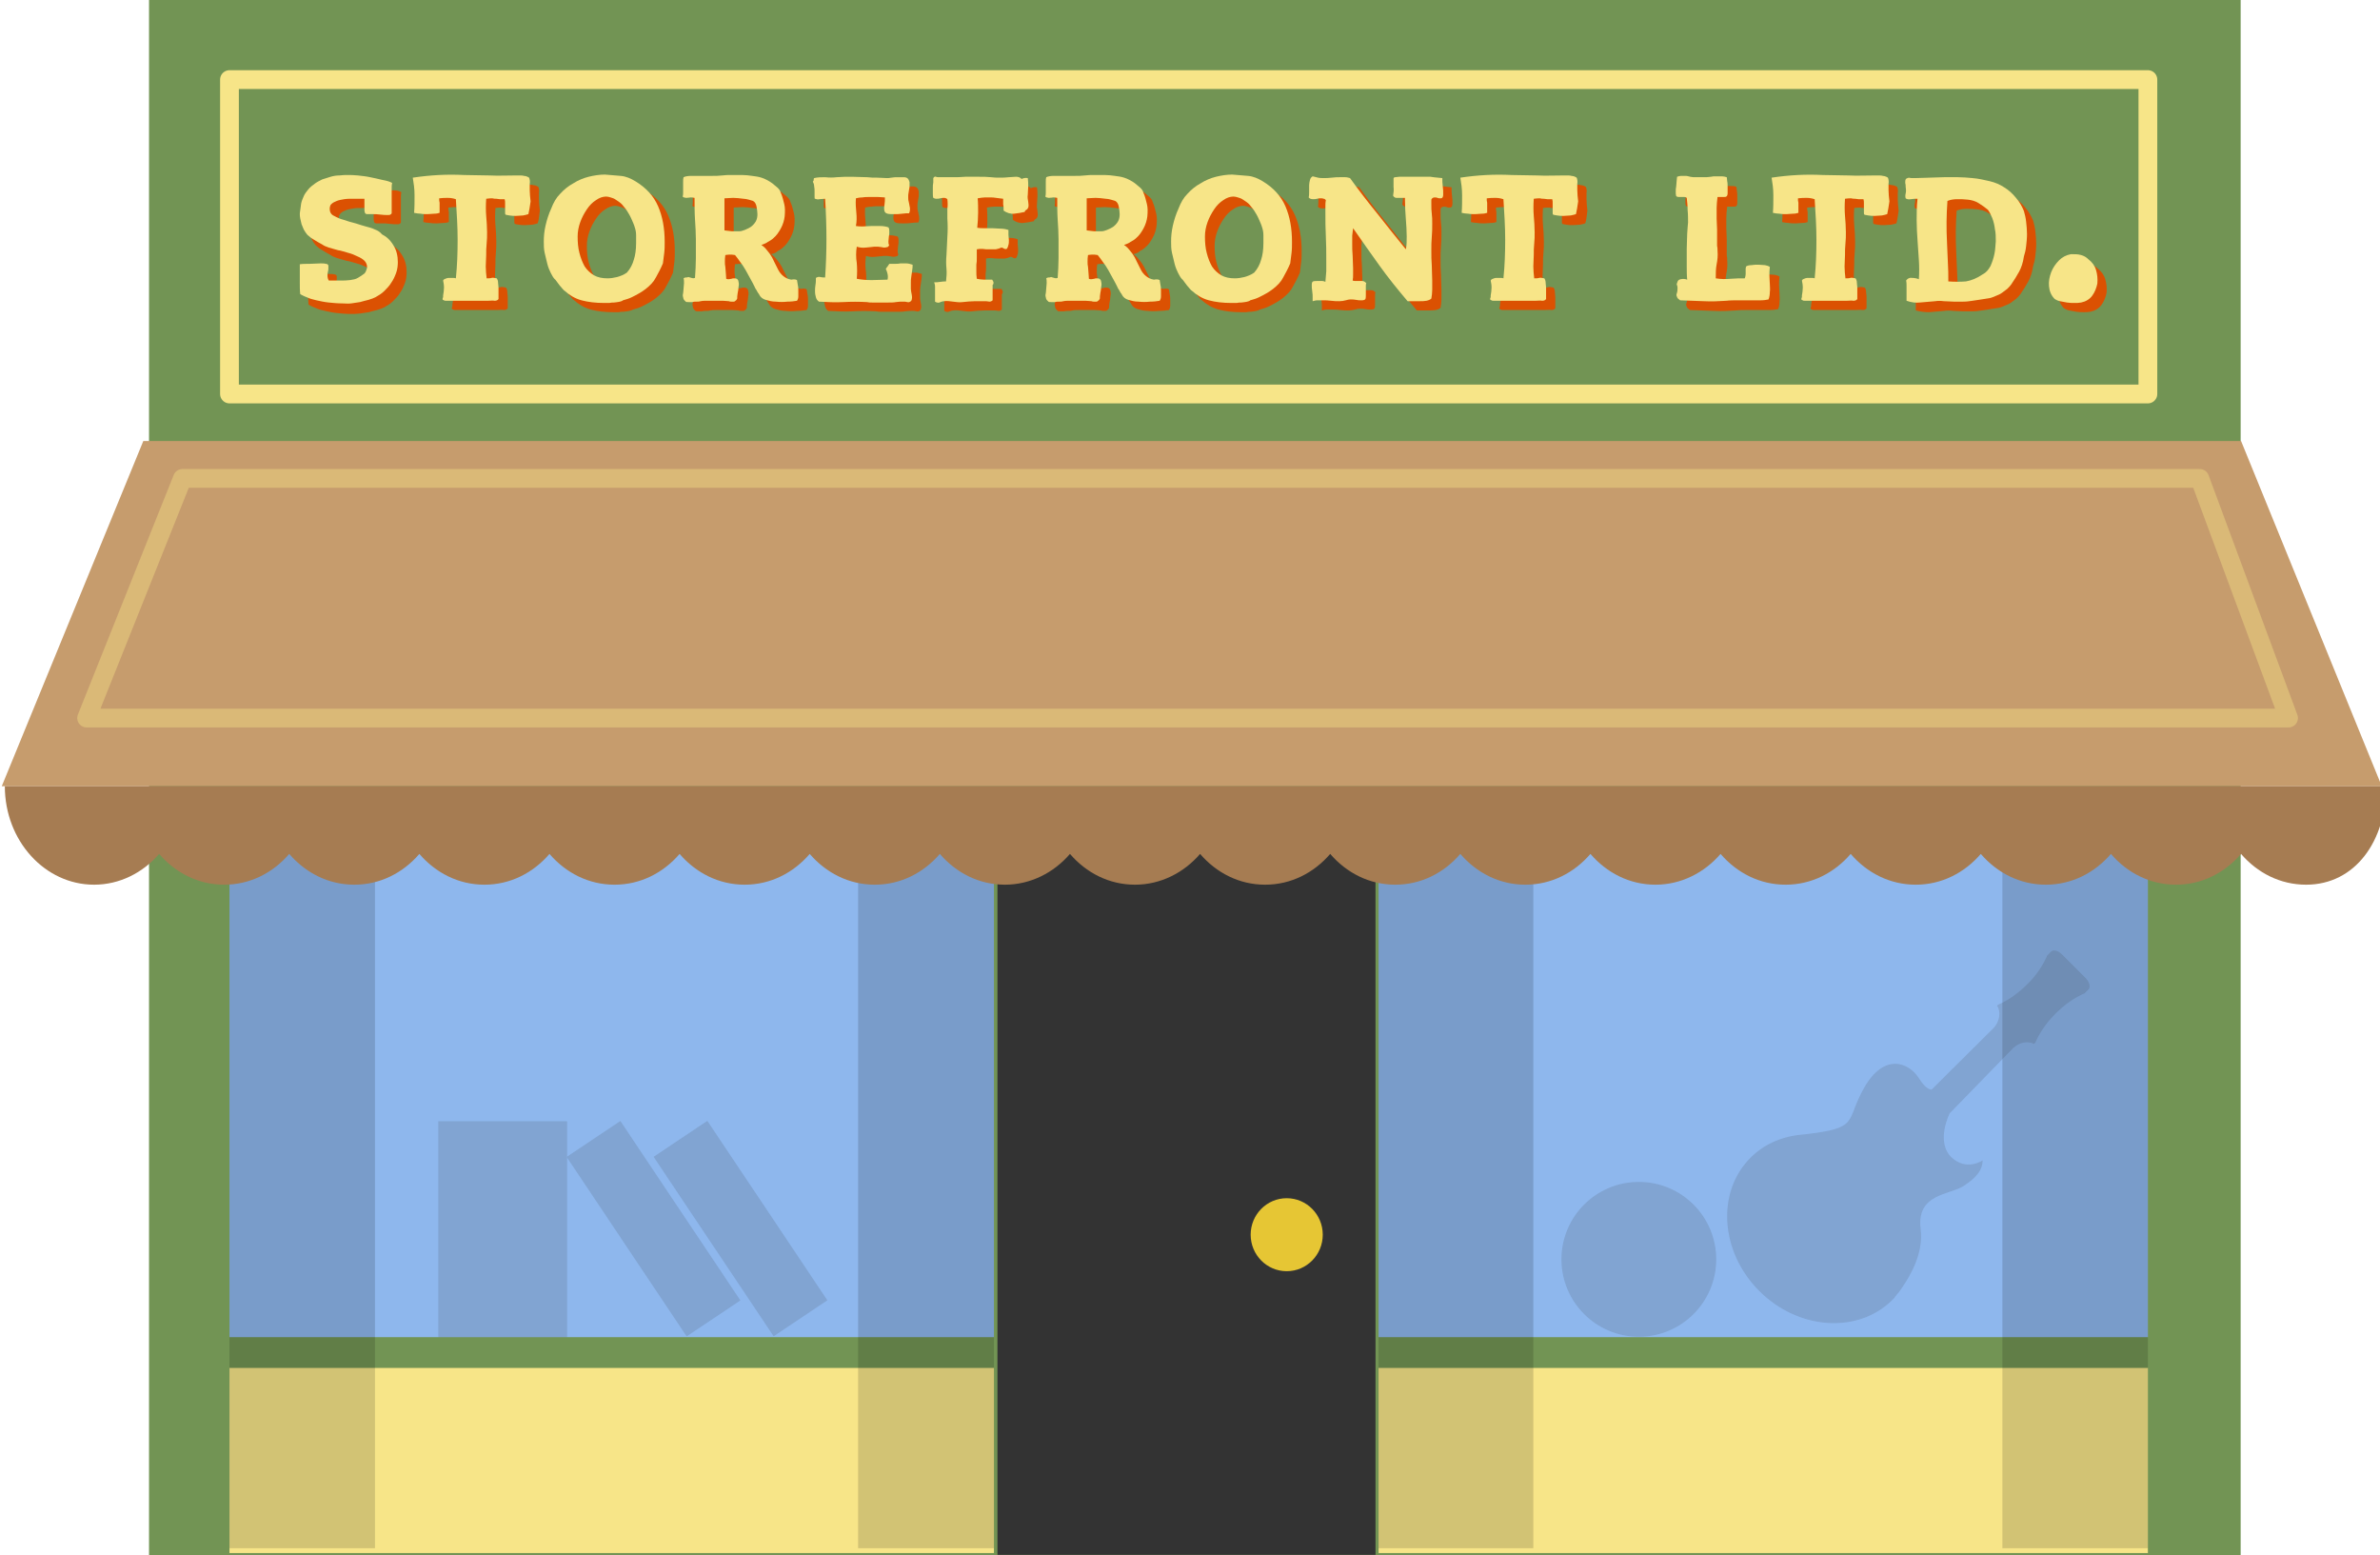 <?xml version="1.0" encoding="utf-8"?>
<!-- Generator: Adobe Illustrator 18.1.1, SVG Export Plug-In . SVG Version: 6.00 Build 0)  -->
<!DOCTYPE svg PUBLIC "-//W3C//DTD SVG 1.1//EN" "http://www.w3.org/Graphics/SVG/1.1/DTD/svg11.dtd">
<svg version="1.1" id="Layer_1" xmlns="http://www.w3.org/2000/svg" xmlns:xlink="http://www.w3.org/1999/xlink" x="0px" y="0px"
	 viewBox="0 0 541.4 353.7" enable-background="new 0 0 541.4 353.7" xml:space="preserve">
<g>
	<g>
		<rect x="33.9" y="0" fill="#729454" width="475.8" height="353.7"/>
		<g>
			<polyline fill="#333333" points="226.9,353.6 226.9,192.6 312.9,192.6 312.9,353.6 			"/>
			<ellipse fill="#E6C634" cx="292.7" cy="280.8" rx="8.2" ry="8.3"/>
		</g>
	</g>
	<g>
		<g>
			<path fill="#DB5102" d="M91.3,43.7c-0.1,0.4-0.1,0.8-0.1,1.2c0,0.4,0,0.8,0,1.2c0,0.6,0,1.1,0,1.7c0,0.6,0,1.1,0,1.6
				c0,0.2,0,0.4,0,0.6c0,0.2,0,0.4,0,0.5c0,0.2-0.1,0.3-0.3,0.4c-0.1,0.1-0.3,0.1-0.6,0.1c-0.4,0-1,0-1.7-0.1
				c-0.7-0.1-1.2-0.1-1.7-0.1c-0.2,0-0.4,0-0.7,0c-0.3,0-0.5,0-0.6,0c-0.3,0-0.5-0.2-0.5-0.4c-0.1-0.2-0.1-0.5-0.1-0.8
				c0-0.3,0-0.5,0-0.8c0-0.3,0-0.6,0-0.9v-0.6c-0.4,0-0.8,0-1.2,0c-0.4,0-0.9,0-1.5,0c-0.6,0-1.3,0-1.9,0.1
				c-0.6,0.1-1.2,0.2-1.7,0.4c-0.5,0.2-0.9,0.4-1.2,0.7c-0.3,0.3-0.5,0.8-0.5,1.3c0,0.7,0.3,1.3,1,1.6c0.7,0.4,1.4,0.7,2.2,0.9
				c0.9,0.3,1.8,0.6,2.7,0.8c0.9,0.3,1.6,0.5,2.3,0.7c0.8,0.2,1.5,0.4,2.1,0.7c0.6,0.2,1.2,0.6,1.6,1.1c1,0.5,1.9,1.3,2.6,2.5
				c0.7,1.1,1,2.4,1,3.8c0,0.8-0.1,1.7-0.4,2.5c-0.3,0.8-0.6,1.5-1.1,2.2c-0.4,0.7-1,1.3-1.6,1.9c-0.6,0.6-1.3,1-2,1.4
				c-0.4,0.2-0.9,0.4-1.6,0.6c-0.7,0.2-1.3,0.3-1.9,0.5c-0.6,0.1-1.2,0.2-2,0.3s-1.5,0.1-2.1,0.1c-1.1,0-2.1-0.1-3.1-0.2
				c-1-0.1-1.9-0.3-2.8-0.5c-0.9-0.2-1.6-0.4-2.2-0.7c-0.6-0.2-1.1-0.5-1.5-0.7c-0.1-0.8-0.1-1.7-0.1-2.6c0-0.9,0-1.7,0-2.4
				c0-0.4,0-0.7,0-1c0-0.3,0-0.6,0-0.8c0.6-0.1,1.3-0.1,2.2-0.1c0.9,0,1.8-0.1,2.5-0.1c0.5,0,0.9,0,1.2,0.1c0.3,0,0.4,0.1,0.5,0.2
				c0.1,0.1,0.1,0.2,0.1,0.3s0,0.3,0,0.4c0,0.3,0,0.6-0.1,0.9c-0.1,0.3-0.1,0.6-0.1,0.9c0,0.4,0.1,0.8,0.3,1.1c0.9,0,1.8,0,2.6,0
				c0.8,0,1.5,0,2.2-0.1c0.7-0.1,1.3-0.2,1.8-0.5s1-0.6,1.5-1c0.2-0.2,0.3-0.4,0.4-0.7c0.1-0.3,0.2-0.5,0.2-0.8c0-0.5-0.2-1-0.6-1.4
				c-0.4-0.4-0.9-0.7-1.6-1c-0.6-0.3-1.3-0.6-2.1-0.8c-0.8-0.2-1.5-0.5-2.3-0.6c-0.7-0.2-1.4-0.4-2.1-0.6c-0.6-0.2-1.1-0.4-1.5-0.7
				c-0.2-0.1-0.5-0.3-0.9-0.5c-0.3-0.2-0.7-0.4-1-0.6c-0.3-0.2-0.7-0.4-1-0.7c-0.3-0.2-0.6-0.5-0.7-0.7c-0.2-0.2-0.4-0.6-0.6-0.9
				c-0.2-0.4-0.3-0.8-0.5-1.2c-0.1-0.4-0.2-0.9-0.3-1.3c-0.1-0.4-0.1-0.8-0.1-1.2c0.1-0.8,0.2-1.6,0.3-2.2s0.4-1.2,0.6-1.7
				s0.6-1,1-1.5c0.4-0.5,0.9-0.9,1.6-1.4c0.4-0.3,1-0.6,1.6-0.9c0.6-0.2,1.2-0.4,1.9-0.6c0.7-0.2,1.3-0.3,2-0.3
				c0.7-0.1,1.3-0.1,1.9-0.1c0.6,0,1.4,0,2.3,0.1c0.9,0.1,1.9,0.2,2.8,0.4c1,0.2,1.9,0.4,2.7,0.6C90.1,43.2,90.8,43.4,91.3,43.7z"/>
			<path fill="#DB5102" d="M122.3,50.8c-0.3,0.1-0.7,0.2-1.2,0.3c-0.5,0-1,0.1-1.6,0.1c-0.5,0-1,0-1.5-0.1c-0.4-0.1-0.8-0.1-0.9-0.2
				c-0.1-0.1-0.1-0.2-0.1-0.5c0-0.3,0-0.6,0-0.9s0-0.7,0-1.1c0-0.4,0-0.7-0.1-1c-0.4,0-0.8,0-1.1,0c-0.3,0-0.5-0.1-0.8-0.1
				c-0.3,0-0.6,0-0.9-0.1c-0.3,0-0.8,0-1.4,0.1c-0.1,1.4-0.1,2.7,0,3.9c0.1,1.2,0.2,2.5,0.2,3.7c0,0.9,0,1.7-0.1,2.6
				c-0.1,0.9-0.1,1.7-0.1,2.6c0,0.9-0.1,1.7-0.1,2.6c0,0.9,0.1,1.8,0.2,2.7c0.4,0,0.8,0,1.1-0.1c0.3-0.1,0.7,0,1.2,0.1
				c0.2,0.3,0.3,0.6,0.3,1s0.1,0.7,0.1,1.1c0,0.4,0,0.8,0,1.3c0,0.4,0,0.9,0,1.3c-0.2,0.3-0.5,0.4-0.9,0.4c-0.4-0.1-0.9,0-1.5,0
				c-0.4,0-0.9,0-1.6,0s-1.3,0-2,0c-0.7,0-1.4,0-2,0c-0.7,0-1.2,0-1.7,0c-0.2,0-0.4,0-0.6,0s-0.6,0-0.8,0c-0.3,0-0.6,0-0.8,0
				c-0.2,0-0.4,0-0.5-0.1c-0.2-0.1-0.3-0.1-0.3-0.2c0-0.1-0.1-0.1,0-0.2c0-0.1,0-0.2,0.1-0.3c0-0.1,0-0.3,0-0.4
				c0.1-0.6,0.2-1.2,0.2-1.8c0-0.6-0.1-1.1-0.2-1.6c0.1-0.2,0.2-0.3,0.5-0.4c0.2-0.1,0.5-0.2,0.7-0.2c0.3,0,0.6,0,0.9,0
				c0.3,0,0.6,0,0.8,0.1c0.3-2.9,0.4-5.8,0.4-8.8c0-3-0.2-6-0.4-9.2c-0.6-0.2-1.2-0.3-1.8-0.3c-0.6,0-1.3,0-2,0.1c0,0.4,0,0.7,0.1,1
				c0,0.3,0,0.6,0,0.8s0,0.5,0,0.7s0,0.5,0,0.8c-0.3,0.1-0.7,0.2-1.2,0.2c-0.5,0-1,0.1-1.5,0.1c-0.5,0-1.1,0-1.6-0.1
				c-0.5,0-1-0.1-1.5-0.2c0.1-1.2,0.1-2.5,0.1-4c0-1.5-0.2-2.8-0.4-4c2-0.3,4-0.5,5.9-0.6c1.9-0.1,3.8-0.1,5.8,0
				c1.9,0,3.8,0.1,5.8,0.1c1.9,0.1,3.9,0,5.9,0c0.3,0,0.6,0,0.9,0c0.3,0,0.7,0,1,0.1c0.3,0,0.6,0.1,0.8,0.2c0.2,0.1,0.4,0.2,0.4,0.3
				c0.1,0.3,0.2,0.8,0.1,1.3c0,0.5,0,1,0,1.4c0,0.8,0.1,1.7,0.2,2.6C122.6,49.2,122.6,50.1,122.3,50.8z"/>
			<path fill="#DB5102" d="M141.8,70.9c-0.3,0-0.7,0-1.1,0.1c-0.4,0-0.8,0-1.2,0c-1.9,0-3.6-0.2-5.1-0.6c-1.5-0.4-2.8-1.2-3.9-2.2
				c-0.2-0.1-0.3-0.3-0.5-0.5s-0.4-0.5-0.6-0.7c-0.2-0.3-0.4-0.5-0.6-0.8c-0.2-0.2-0.3-0.5-0.5-0.6c-0.3-0.3-0.6-0.8-0.9-1.4
				c-0.3-0.6-0.6-1.3-0.8-2.1c-0.2-0.8-0.4-1.6-0.6-2.5S126,57.8,126,57c0-1.1,0.1-2.3,0.4-3.6c0.3-1.3,0.7-2.6,1.3-3.9
				c0.5-1.3,1.1-2.4,2-3.3c0.9-1,1.9-1.8,3-2.4c1.1-0.7,2.3-1.2,3.5-1.5c1.2-0.3,2.5-0.5,3.7-0.5c1.2,0.1,2.4,0.2,3.6,0.3
				s2.3,0.6,3.3,1.2c2.5,1.5,4.2,3.4,5.2,5.7c1,2.3,1.5,5,1.5,8.1c0,0.8,0,1.7-0.1,2.5c-0.1,0.8-0.2,1.6-0.3,2.4
				c-0.5,1.2-1.1,2.3-1.6,3.2c-0.5,1-1.3,1.8-2.3,2.6c-0.5,0.4-1,0.7-1.5,1c-0.5,0.3-1.1,0.6-1.7,0.9c-0.6,0.3-1.3,0.5-2,0.7
				C143.5,70.7,142.7,70.8,141.8,70.9z M146.8,57.4c0-0.3,0-0.6,0-0.9c0-0.3,0-0.6,0-0.9c0-0.6-0.1-1.2-0.3-1.8
				c-0.2-0.7-0.5-1.3-0.8-2c-0.3-0.7-0.7-1.3-1-1.8c-0.4-0.6-0.8-1-1.1-1.4c-0.2-0.2-0.4-0.4-0.7-0.6c-0.3-0.2-0.6-0.4-0.9-0.6
				c-0.3-0.2-0.7-0.3-1-0.4c-0.3-0.1-0.7-0.2-1-0.2c-0.8,0-1.6,0.3-2.3,0.8c-0.8,0.5-1.5,1.2-2.1,2.1c-0.6,0.9-1.1,1.8-1.5,2.9
				c-0.4,1.1-0.6,2.2-0.6,3.3c0,1.3,0.1,2.6,0.4,3.7c0.3,1.2,0.7,2.2,1.2,3.1c0.6,0.9,1.3,1.5,2.1,2c0.9,0.5,1.9,0.7,3.1,0.7
				c0.7,0,1.4-0.1,2.2-0.3c0.7-0.2,1.5-0.5,2.2-1c0.8-0.9,1.3-1.9,1.6-3C146.6,60.2,146.8,58.9,146.8,57.4z"/>
			<path fill="#DB5102" d="M175.4,57.8c0.4,0.3,0.8,0.6,1.1,1c0.3,0.4,0.6,0.7,0.8,1c0.4,0.6,0.7,1.1,1,1.8c0.3,0.6,0.6,1.2,0.9,1.8
				c0.3,0.6,0.7,1.1,1.2,1.5c0.5,0.4,1.1,0.7,1.8,0.8c0.5-0.1,1-0.1,1.3,0.1c0.1,0.4,0.1,0.8,0.2,1.2c0.1,0.4,0.1,0.9,0.1,1.3
				c0,0.4,0,0.8,0,1.2c0,0.4-0.1,0.7-0.3,1c-0.6,0.1-1.3,0.2-2.2,0.2c-0.9,0.1-1.7,0.1-2.6,0c-0.9,0-1.6-0.2-2.3-0.4
				c-0.7-0.2-1.2-0.6-1.5-1.2c0-0.1-0.1-0.2-0.2-0.3c-0.1-0.2-0.2-0.3-0.3-0.5c-0.1-0.2-0.2-0.4-0.3-0.5c-0.1-0.2-0.2-0.3-0.2-0.4
				c-0.3-0.6-0.6-1.2-1-1.9s-0.7-1.3-1.1-2s-0.8-1.3-1.2-1.8c-0.4-0.6-0.8-1.1-1.2-1.6c-0.5-0.1-0.9-0.1-1.3-0.1
				c-0.4,0-0.7,0.1-0.9,0.1c-0.1,0.6-0.1,1-0.1,1.5c0,0.4,0,0.8,0.1,1.2c0,0.4,0.1,0.8,0.1,1.2c0,0.4,0.1,0.9,0.1,1.5
				c0.2,0.1,0.5,0.1,0.6,0.1c0.2,0,0.4-0.1,0.6-0.1c0.2-0.1,0.4-0.1,0.6-0.1c0.2,0,0.4,0,0.6,0.1c0.2,0.1,0.4,0.4,0.4,0.7
				c0.1,0.3,0.1,0.7,0,1.2c0,0.4-0.1,0.9-0.2,1.4c-0.1,0.5-0.1,0.9-0.1,1.2c-0.1,0.2-0.2,0.4-0.4,0.5c-0.1,0.1-0.2,0.2-0.4,0.2
				c-0.1,0-0.3,0-0.5,0c-0.2,0-0.4,0-0.6-0.1c-0.4,0-0.8-0.1-1.4-0.1c-0.5,0-1.1,0-1.7,0c-0.6,0-1.2,0-1.8,0c-0.6,0-1.1,0-1.5,0.1
				c-0.3,0.1-0.6,0.1-0.9,0.1c-0.3,0-0.7,0-1,0.1c-0.3,0-0.6,0-0.9,0c-0.3,0-0.5,0-0.6-0.1c-0.1-0.1-0.2-0.2-0.4-0.4
				c-0.1-0.2-0.2-0.4-0.2-0.6c-0.1-0.3-0.1-0.6,0-0.9c0-0.3,0.1-0.7,0.1-1.1c0-0.4,0.1-0.8,0.1-1.2c0-0.4,0-0.8-0.1-1.1
				c0.1-0.1,0.3-0.2,0.5-0.2c0.2,0,0.4,0,0.6-0.1c0.2,0.1,0.5,0.1,0.7,0.2c0.3,0.1,0.5,0.1,0.8,0c0.1-1.5,0.2-3,0.2-4.5
				c0-1.4,0-2.9,0-4.3c0-1.4-0.1-2.9-0.2-4.5c-0.1-1.5-0.1-3.2-0.1-4.9c-0.4-0.1-0.7-0.1-0.9-0.1c-0.2,0-0.6,0.1-1,0.1
				c-0.2,0-0.4-0.1-0.5-0.1c-0.1,0-0.2-0.1-0.3-0.2c0.1-0.3,0.1-0.6,0.1-1s0-0.8,0-1.2c0-0.4,0-0.8,0-1.2c0-0.4,0-0.7,0.1-1
				c0.4-0.2,1-0.3,1.8-0.3c0.8,0,1.5,0,2.3,0c0.8,0,1.6,0,2.4,0c0.8,0,1.5,0,2.3-0.1c0.7-0.1,1.4-0.1,2.1-0.1c0.8,0,1.6,0,2.4,0
				c0.8,0,1.6,0.1,2.3,0.2c0.8,0.1,1.5,0.2,2.1,0.4c0.4,0.1,0.8,0.3,1.2,0.5s0.9,0.5,1.3,0.8c0.4,0.3,0.8,0.7,1.2,1
				c0.4,0.4,0.6,0.7,0.7,1.1c0.4,0.9,0.6,1.8,0.8,2.6c0.2,0.8,0.2,1.7,0.1,2.8c-0.1,0.9-0.4,1.9-0.9,2.8c-0.5,0.9-1,1.6-1.6,2.1
				c-0.4,0.4-0.9,0.7-1.3,0.9C176.5,57.5,176,57.7,175.4,57.8z M170.2,54.7c0.4,0,0.8-0.1,1.3-0.3c0.5-0.2,0.9-0.4,1.4-0.7
				c0.4-0.3,0.8-0.7,1.1-1.2c0.3-0.5,0.4-1.1,0.4-1.7c0-0.5-0.1-1.1-0.2-1.7c-0.1-0.6-0.4-1.1-0.8-1.3c-0.3-0.1-0.6-0.2-1-0.3
				c-0.4-0.1-0.8-0.2-1.2-0.2c-0.8-0.1-1.6-0.2-2.3-0.2c-0.7,0-1.4,0.1-2,0.1v7.3c0.5,0.1,1.1,0.1,1.7,0.2
				C169.1,54.8,169.7,54.8,170.2,54.7z"/>
			<path fill="#DB5102" d="M203.4,47c-0.5,0-1-0.1-1.6-0.1c-0.6,0-1.2,0-1.8,0c-0.6,0-1.2,0-1.7,0.1c-0.6,0-1.1,0.1-1.5,0.2
				c-0.1,1.2,0,2.3,0.1,3.3c0.1,1,0.1,2-0.1,3c0.5,0.1,1,0.1,1.6,0.1c0.6,0,1.2-0.1,1.9-0.1c0.6,0,1.3,0,2,0c0.7,0,1.3,0.1,1.9,0.3
				c0.2,0.3,0.2,0.6,0.2,1c0,0.4,0,0.7-0.1,1.1c0,0.4-0.1,0.7-0.1,1.1c0,0.4,0,0.6,0.2,0.9c-0.1,0-0.2,0.1-0.2,0.3
				c-0.3,0.1-0.6,0.2-0.8,0.2c-0.2,0-0.5,0-0.8-0.1c-0.3,0-0.5-0.1-0.8-0.1c-0.2,0-0.5,0-0.8,0c-0.5,0.1-1.2,0.1-1.9,0.2
				c-0.8,0.1-1.5,0-2.1-0.2c-0.2,1.2-0.2,2.5,0,3.7c0.1,1.2,0.1,2.4,0,3.6c1,0.2,2.1,0.3,3.4,0.3c1.3,0,2.5-0.1,3.6-0.1
				c0.1-0.4,0.1-0.9,0-1.3c-0.1-0.4-0.2-0.8-0.4-1.1c0.1-0.2,0.2-0.4,0.4-0.6c0.1-0.2,0.3-0.4,0.4-0.6c0.3,0,0.7,0,1.2,0
				c0.4,0,0.9,0,1.3-0.1c0.5,0,0.9,0,1.4,0c0.5,0,1,0.2,1.4,0.3c0,0.4,0,0.8-0.1,1.3c-0.1,0.5-0.1,0.9-0.2,1.4
				c-0.1,0.5-0.1,1-0.1,1.4c0,0.5,0,0.9,0,1.4c0,0.3,0.1,0.8,0.2,1.3c0.1,0.5,0.1,1-0.1,1.4c-0.3,0.3-0.6,0.4-0.9,0.3
				c-0.3-0.1-0.6-0.1-0.9-0.1c-0.6,0-1.1,0-1.7,0.1c-0.5,0.1-1.1,0.1-1.7,0.1c-0.3,0-0.7,0-1.1,0c-0.4,0-0.9,0-1.3,0
				c-0.5,0-0.9,0-1.3,0c-0.4,0-0.8,0-1.2-0.1c-1.8-0.1-3.6-0.1-5.4,0c-1.8,0.1-3.6,0-5.5-0.1c-0.4-0.3-0.6-0.6-0.7-1
				s-0.2-0.8-0.2-1.3c0-0.5,0-1,0.1-1.5c0.1-0.5,0.1-1.1,0.1-1.6c0.3-0.2,0.7-0.3,1-0.2c0.4,0.1,0.7,0.1,1.1,0.1
				c0.2-2.9,0.3-5.9,0.3-8.7c0-2.9-0.1-6-0.3-9.2c-0.5,0-0.9,0.1-1.3,0.1c-0.4,0.1-0.7,0-1-0.1c-0.1,0-0.1-0.2-0.1-0.5
				c0-0.3,0-0.7,0-1.1c0-0.4,0-0.8-0.1-1.3c0-0.4-0.2-0.8-0.3-1c0.1-0.1,0.2-0.2,0.2-0.4c0-0.2,0-0.3,0.1-0.4
				c0.8-0.2,1.6-0.2,2.5-0.2c0.9,0.1,1.8,0.1,2.6,0c1.2-0.1,2.3-0.1,3.5-0.1c1.2,0,2.3,0.1,3.5,0.1c0.7,0.1,1.4,0.1,2.2,0.1
				c0.8,0,1.6,0.1,2.2,0.1c0.3,0,0.6,0,1.1-0.1c0.5-0.1,1-0.1,1.4-0.1c0.5,0,0.9,0,1.4,0c0.4,0,0.7,0.1,0.9,0.3
				c0.2,0.2,0.3,0.5,0.4,0.8c0,0.3,0,0.7,0,1.1c-0.1,0.4-0.1,0.8-0.2,1.2c-0.1,0.4-0.1,0.8-0.1,1.1c0,0.3,0,0.7,0.1,1
				c0.1,0.3,0.1,0.6,0.2,1c0.1,0.3,0.1,0.6,0.1,0.9c0,0.3-0.1,0.6-0.2,0.8c-0.4,0-1,0-1.6,0.1c-0.6,0.1-1.2,0.1-1.8,0.1
				c-0.6,0-1.1,0-1.5-0.1c-0.4-0.1-0.6-0.3-0.7-0.6c-0.1-0.4-0.1-0.8,0-1.4C203.4,48.1,203.4,47.6,203.4,47z"/>
			<path fill="#DB5102" d="M235.9,42.6c0.1,0.7,0.1,1.3,0.1,1.9c0,0.6-0.1,1.2-0.1,1.9c-0.1,0.5,0,1.1,0.1,1.6c0.1,0.6,0.1,1,0,1.3
				c-0.1,0.2-0.2,0.4-0.4,0.5c-0.2,0.1-0.4,0.3-0.4,0.5c-0.8,0.2-1.6,0.3-2.4,0.4s-1.7-0.2-2.4-0.7c0-0.6,0-1-0.1-1.4
				c0-0.4,0-0.8,0-1.3c-0.6-0.1-1.1-0.1-1.6-0.2c-0.5-0.1-0.9-0.1-1.3-0.1c-0.4,0-0.9,0-1.3,0c-0.4,0-1,0.1-1.6,0.2
				c0.1,1,0.1,2.1,0.1,3.3c0,1.2-0.1,2.3-0.2,3.4c0.5,0.1,1,0.1,1.6,0.1s1.2,0,1.8,0c0.6,0,1.3,0.1,1.9,0.1c0.6,0,1.2,0.1,1.8,0.3
				c0,0.3,0,0.7,0,1.1c0,0.4,0.1,0.8,0.1,1.2s0,0.8-0.1,1.1c-0.1,0.4-0.2,0.7-0.4,0.9c-0.3,0.1-0.5,0-0.7-0.1
				c-0.1-0.1-0.3-0.2-0.5-0.2c-0.4,0.2-0.8,0.3-1.3,0.4c-0.5,0-1,0-1.5,0c-0.5,0-1,0-1.5-0.1c-0.5,0-0.9,0-1.3,0.1
				c0,0.7,0,1.3,0,1.9c0,0.6,0,1.1-0.1,1.6c0,0.5,0,1,0,1.5s0,1.1,0.1,1.7c0.5,0.1,1.1,0.2,1.7,0.2c0.6,0,1.2,0,1.8,0
				c0.2,0.3,0.3,0.5,0.3,0.7c0,0.2,0,0.3-0.2,0.5c0,0.4,0,1,0,1.7c0,0.7,0,1.3,0,1.8c-0.2,0.2-0.5,0.3-0.7,0.3s-0.6-0.1-0.8-0.1
				c-0.8,0-1.6,0-2.5,0s-1.8,0.1-2.8,0.2c-0.7,0.1-1.5,0-2.2-0.1s-1.4-0.2-2.1-0.1c-0.2,0-0.4,0.1-0.5,0.1c-0.2,0.1-0.3,0.1-0.5,0.2
				c-0.2,0-0.3,0.1-0.5,0c-0.2,0-0.3-0.1-0.5-0.2c0-0.3,0-0.7,0-1.1c0-0.4,0-0.8,0-1.2c0-0.4,0-0.8,0-1.1c0-0.4-0.1-0.7-0.2-1
				c0.4,0,0.9,0,1.4-0.1c0.5-0.1,1-0.1,1.3-0.1c0.1-1,0.2-1.9,0.1-2.9c-0.1-1-0.1-2,0-3.1c0.1-1.3,0.1-2.6,0.2-4.1
				c0.1-1.4,0.1-2.8,0-4.2c0-0.8,0-1.5,0-2.2c0.1-0.7,0.1-1.4,0-2.2c-0.2-0.2-0.5-0.3-0.7-0.3c-0.3,0-0.6,0-0.9,0.1
				c-0.3,0.1-0.6,0.1-0.9,0.1c-0.3,0-0.5-0.1-0.7-0.2c-0.1-0.3-0.1-0.7-0.1-1.1s0-0.8,0-1.2c0-0.4,0-0.8,0.1-1.2c0-0.4,0-0.7,0-1
				c0.2-0.3,0.4-0.4,0.6-0.3c0.2,0.1,0.5,0.1,0.8,0.1c0.9,0,1.9,0,2.9,0c1,0,2,0,3-0.1c1,0,2,0,3,0s1.9,0,2.8,0.1
				c0.7,0.1,1.3,0.1,2,0.1c0.7,0,1.4,0,2.1-0.1c0.6,0,1.1-0.1,1.6-0.1c0.5,0,0.9,0.1,1.3,0.5C234.9,42.6,235.4,42.5,235.9,42.6z"/>
			<path fill="#DB5102" d="M257.8,57.8c0.4,0.3,0.8,0.6,1.1,1c0.3,0.4,0.6,0.7,0.8,1c0.4,0.6,0.7,1.1,1,1.8c0.3,0.6,0.6,1.2,0.9,1.8
				c0.3,0.6,0.7,1.1,1.2,1.5c0.5,0.4,1.1,0.7,1.8,0.8c0.5-0.1,1-0.1,1.3,0.1c0.1,0.4,0.1,0.8,0.2,1.2c0.1,0.4,0.1,0.9,0.1,1.3
				c0,0.4,0,0.8,0,1.2c0,0.4-0.1,0.7-0.3,1c-0.6,0.1-1.3,0.2-2.2,0.2c-0.9,0.1-1.7,0.1-2.6,0c-0.9,0-1.6-0.2-2.3-0.4
				c-0.7-0.2-1.2-0.6-1.5-1.2c0-0.1-0.1-0.2-0.2-0.3c-0.1-0.2-0.2-0.3-0.3-0.5c-0.1-0.2-0.2-0.4-0.3-0.5c-0.1-0.2-0.2-0.3-0.2-0.4
				c-0.3-0.6-0.6-1.2-1-1.9s-0.7-1.3-1.1-2s-0.8-1.3-1.2-1.8c-0.4-0.6-0.8-1.1-1.2-1.6c-0.5-0.1-0.9-0.1-1.3-0.1
				c-0.4,0-0.7,0.1-0.9,0.1c-0.1,0.6-0.1,1-0.1,1.5c0,0.4,0,0.8,0.1,1.2c0,0.4,0.1,0.8,0.1,1.2c0,0.4,0.1,0.9,0.1,1.5
				c0.2,0.1,0.5,0.1,0.6,0.1c0.2,0,0.4-0.1,0.6-0.1c0.2-0.1,0.4-0.1,0.6-0.1c0.2,0,0.4,0,0.6,0.1c0.2,0.1,0.4,0.4,0.4,0.7
				c0.1,0.3,0.1,0.7,0,1.2c0,0.4-0.1,0.9-0.2,1.4c-0.1,0.5-0.1,0.9-0.1,1.2c-0.1,0.2-0.2,0.4-0.4,0.5c-0.1,0.1-0.2,0.2-0.4,0.2
				c-0.1,0-0.3,0-0.5,0c-0.2,0-0.4,0-0.6-0.1c-0.4,0-0.8-0.1-1.4-0.1c-0.5,0-1.1,0-1.7,0c-0.6,0-1.2,0-1.8,0c-0.6,0-1.1,0-1.5,0.1
				c-0.3,0.1-0.6,0.1-0.9,0.1c-0.3,0-0.7,0-1,0.1c-0.3,0-0.6,0-0.9,0c-0.3,0-0.5,0-0.6-0.1c-0.1-0.1-0.2-0.2-0.4-0.4
				c-0.1-0.2-0.2-0.4-0.2-0.6c-0.1-0.3-0.1-0.6,0-0.9c0-0.3,0.1-0.7,0.1-1.1c0-0.4,0.1-0.8,0.1-1.2c0-0.4,0-0.8-0.1-1.1
				c0.1-0.1,0.3-0.2,0.5-0.2c0.2,0,0.4,0,0.6-0.1c0.2,0.1,0.5,0.1,0.7,0.2c0.3,0.1,0.5,0.1,0.8,0c0.1-1.5,0.2-3,0.2-4.5
				c0-1.4,0-2.9,0-4.3c0-1.4-0.1-2.9-0.2-4.5c-0.1-1.5-0.1-3.2-0.1-4.9c-0.4-0.1-0.7-0.1-0.9-0.1c-0.2,0-0.6,0.1-1,0.1
				c-0.2,0-0.4-0.1-0.5-0.1c-0.1,0-0.2-0.1-0.3-0.2c0.1-0.3,0.1-0.6,0.1-1s0-0.8,0-1.2c0-0.4,0-0.8,0-1.2c0-0.4,0-0.7,0.1-1
				c0.4-0.2,1-0.3,1.8-0.3c0.8,0,1.5,0,2.3,0c0.8,0,1.6,0,2.4,0c0.8,0,1.5,0,2.3-0.1c0.7-0.1,1.4-0.1,2.1-0.1c0.8,0,1.6,0,2.4,0
				c0.8,0,1.6,0.1,2.3,0.2c0.8,0.1,1.5,0.2,2.1,0.4c0.4,0.1,0.8,0.3,1.2,0.5s0.9,0.5,1.3,0.8c0.4,0.3,0.8,0.7,1.2,1
				c0.4,0.4,0.6,0.7,0.7,1.1c0.4,0.9,0.6,1.8,0.8,2.6c0.2,0.8,0.2,1.7,0.1,2.8c-0.1,0.9-0.4,1.9-0.9,2.8c-0.5,0.9-1,1.6-1.6,2.1
				c-0.4,0.4-0.9,0.7-1.3,0.9C258.9,57.5,258.4,57.7,257.8,57.8z M252.6,54.7c0.4,0,0.8-0.1,1.3-0.3c0.5-0.2,0.9-0.4,1.4-0.7
				c0.4-0.3,0.8-0.7,1.1-1.2c0.3-0.5,0.4-1.1,0.4-1.7c0-0.5-0.1-1.1-0.2-1.7c-0.1-0.6-0.4-1.1-0.8-1.3c-0.3-0.1-0.6-0.2-1-0.3
				c-0.4-0.1-0.8-0.2-1.2-0.2c-0.8-0.1-1.6-0.2-2.3-0.2c-0.7,0-1.4,0.1-2,0.1v7.3c0.5,0.1,1.1,0.1,1.7,0.2
				C251.5,54.8,252.1,54.8,252.6,54.7z"/>
			<path fill="#DB5102" d="M284.6,70.9c-0.3,0-0.7,0-1.1,0.1c-0.4,0-0.8,0-1.2,0c-1.9,0-3.6-0.2-5.1-0.6c-1.5-0.4-2.8-1.2-3.9-2.2
				c-0.2-0.1-0.3-0.3-0.5-0.5s-0.4-0.5-0.6-0.7c-0.2-0.3-0.4-0.5-0.6-0.8c-0.2-0.2-0.3-0.5-0.5-0.6c-0.3-0.3-0.6-0.8-0.9-1.4
				c-0.3-0.6-0.6-1.3-0.8-2.1c-0.2-0.8-0.4-1.6-0.6-2.5s-0.2-1.7-0.2-2.6c0-1.1,0.1-2.3,0.4-3.6c0.3-1.3,0.7-2.6,1.3-3.9
				c0.5-1.3,1.1-2.4,2-3.3c0.9-1,1.9-1.8,3-2.4c1.1-0.7,2.3-1.2,3.5-1.5c1.2-0.3,2.5-0.5,3.7-0.5c1.2,0.1,2.4,0.2,3.6,0.3
				s2.3,0.6,3.3,1.2c2.5,1.5,4.2,3.4,5.2,5.7c1,2.3,1.5,5,1.5,8.1c0,0.8,0,1.7-0.1,2.5c-0.1,0.8-0.2,1.6-0.3,2.4
				c-0.5,1.2-1.1,2.3-1.6,3.2c-0.5,1-1.3,1.8-2.3,2.6c-0.5,0.4-1,0.7-1.5,1c-0.5,0.3-1.1,0.6-1.7,0.9c-0.6,0.3-1.3,0.5-2,0.7
				C286.2,70.7,285.4,70.8,284.6,70.9z M289.6,57.4c0-0.3,0-0.6,0-0.9c0-0.3,0-0.6,0-0.9c0-0.6-0.1-1.2-0.3-1.8
				c-0.2-0.7-0.5-1.3-0.8-2c-0.3-0.7-0.7-1.3-1-1.8c-0.4-0.6-0.8-1-1.1-1.4c-0.2-0.2-0.4-0.4-0.7-0.6c-0.3-0.2-0.6-0.4-0.9-0.6
				c-0.3-0.2-0.7-0.3-1-0.4c-0.3-0.1-0.7-0.2-1-0.2c-0.8,0-1.6,0.3-2.3,0.8c-0.8,0.5-1.5,1.2-2.1,2.1c-0.6,0.9-1.1,1.8-1.5,2.9
				c-0.4,1.1-0.6,2.2-0.6,3.3c0,1.3,0.1,2.6,0.4,3.7c0.3,1.2,0.7,2.2,1.2,3.1c0.6,0.9,1.3,1.5,2.1,2c0.9,0.5,1.9,0.7,3.1,0.7
				c0.7,0,1.4-0.1,2.2-0.3c0.7-0.2,1.5-0.5,2.2-1c0.8-0.9,1.3-1.9,1.6-3C289.4,60.2,289.5,58.9,289.6,57.4z"/>
			<path fill="#DB5102" d="M330.2,42.6c0,0.6,0,1.2,0.1,1.9c0.1,0.6,0.1,1.2,0.1,1.7c0,0.3,0,0.5-0.1,0.7c-0.1,0.2-0.2,0.3-0.5,0.3
				c-0.2,0-0.5,0-0.7-0.1c-0.2-0.1-0.5-0.1-0.7-0.1c-0.2,0-0.4,0.1-0.5,0.2c-0.1,0.1-0.2,0.2-0.2,0.4c0,0.2,0,0.3,0,0.5
				c0,0.2,0,0.4,0,0.5c0,0.7,0,1.4,0.1,2.1c0.1,0.7,0.1,1.4,0.1,2.2c0,1.1,0,2.1-0.1,3.1c-0.1,1-0.1,2-0.1,3c0,1.2,0,2.4,0.1,3.5
				c0,1.2,0.1,2.3,0.1,3.4c0,0.7,0,1.4,0,2.1c0,0.7-0.1,1.4-0.2,2c-0.2,0.2-0.6,0.4-1.1,0.5c-0.5,0.1-1,0.1-1.5,0.1
				c-0.5,0-1.1,0-1.6,0c-0.5,0-0.9,0-1.2,0c-2.2-2.6-4.4-5.3-6.4-8.1c-2-2.8-4-5.6-6-8.5c-0.1,0.6-0.1,1.1-0.2,1.7
				c0,0.6,0,1.1,0,1.7c0,1,0,1.9,0.1,2.9c0,0.9,0.1,1.9,0.1,2.8c0,0.5,0,1,0,1.4c0,0.5,0,0.9-0.1,1.4c0.2,0.1,0.5,0.1,0.7,0.1
				c0.2,0,0.4,0,0.6,0c0.2,0,0.4,0,0.7,0c0.2,0,0.4,0,0.6,0.1c0.2,0.1,0.3,0.2,0.5,0.4c-0.1,0.2-0.1,0.5-0.1,0.8c0,0.3,0,0.6,0,0.9
				c0,0.3,0,0.6,0,0.9c0,0.4,0,0.8-0.1,1c-0.1,0.2-0.4,0.3-0.9,0.3c-0.4,0-0.8,0-1.2-0.1c-0.4-0.1-0.8-0.1-1.3-0.1
				c-0.4,0-0.7,0.1-1.1,0.2c-0.4,0.1-0.9,0.2-1.4,0.2c-0.6,0-1.2,0-1.9-0.1s-1.3-0.1-1.9-0.1c-0.4,0-0.8,0-1.2,0
				c-0.4,0-0.7,0.1-1.1,0.2c0-0.1,0-0.3,0-0.4s0-0.3,0-0.4c0-0.4,0-0.9-0.1-1.5c-0.1-0.5-0.1-1-0.1-1.4c0-0.5,0.1-0.7,0.3-0.8
				c0.2-0.1,0.7-0.1,1.3-0.1c0.3,0,0.5,0,0.8,0c0.2,0,0.5,0.1,0.7,0.2c0.1-0.8,0.1-1.6,0.2-2.4c0-0.8,0-1.6,0-2.4
				c0-1.9,0-3.7-0.1-5.6c-0.1-1.8-0.1-3.6-0.1-5.3c0-0.5,0-1,0-1.5s0-0.9,0.1-1.4c-0.2-0.2-0.3-0.3-0.5-0.3
				c-0.2-0.1-0.4-0.1-0.6-0.1c-0.3,0-0.6,0-0.9,0.1c-0.3,0.1-0.6,0.1-0.9,0.1c-0.4,0-0.8-0.1-1-0.4c0.1-0.4,0.1-0.9,0.1-1.4
				c0-0.5,0-0.9,0-1.4c0-0.4,0.1-0.8,0.2-1.2c0.1-0.4,0.3-0.6,0.6-0.8c0.4,0.1,0.8,0.2,1.2,0.3c0.4,0.1,0.9,0.1,1.3,0.1
				c0.6,0,1.2,0,1.9-0.1c0.7-0.1,1.3-0.1,1.9-0.1c0.4,0,0.7,0,1.1,0c0.4,0,0.7,0.1,1.1,0.2c2,2.8,4.1,5.5,6.3,8.2
				c2.1,2.7,4.3,5.4,6.4,8c0.2-0.9,0.2-1.9,0.2-2.9c0-1.3-0.1-2.6-0.2-4c-0.1-1.4-0.2-2.8-0.2-4.3v-0.6c-0.1,0-0.3,0-0.6,0
				c-0.2,0-0.4,0-0.6,0c-0.2,0-0.4,0-0.6,0c-0.2,0-0.4,0-0.5-0.1c-0.2-0.1-0.3-0.2-0.4-0.4c0.1-0.6,0.2-1.3,0.1-2c0-0.7,0-1.3,0-1.9
				c0-0.2,0.2-0.3,0.4-0.3c0.3,0,0.6-0.1,0.9-0.1h0.6c0.5,0,1.1,0,1.7,0c0.6,0,1.3,0,2,0c0.9,0,1.9,0,2.8,0
				C328.8,42.5,329.6,42.5,330.2,42.6z"/>
			<path fill="#DB5102" d="M360.6,50.8c-0.3,0.1-0.7,0.2-1.2,0.3c-0.5,0-1,0.1-1.6,0.1c-0.5,0-1,0-1.5-0.1c-0.4-0.1-0.8-0.1-0.9-0.2
				c-0.1-0.1-0.1-0.2-0.1-0.5c0-0.3,0-0.6,0-0.9s0-0.7,0-1.1c0-0.4,0-0.7-0.1-1c-0.4,0-0.8,0-1.1,0c-0.3,0-0.5-0.1-0.8-0.1
				c-0.3,0-0.6,0-0.9-0.1c-0.3,0-0.8,0-1.4,0.1c-0.1,1.4-0.1,2.7,0,3.9c0.1,1.2,0.2,2.5,0.2,3.7c0,0.9,0,1.7-0.1,2.6
				c-0.1,0.9-0.1,1.7-0.1,2.6c0,0.9-0.1,1.7-0.1,2.6c0,0.9,0.1,1.8,0.2,2.7c0.4,0,0.8,0,1.1-0.1c0.3-0.1,0.7,0,1.2,0.1
				c0.2,0.3,0.3,0.6,0.3,1s0.1,0.7,0.1,1.1c0,0.4,0,0.8,0,1.3c0,0.4,0,0.9,0,1.3c-0.2,0.3-0.5,0.4-0.9,0.4c-0.4-0.1-0.9,0-1.5,0
				c-0.4,0-0.9,0-1.6,0s-1.3,0-2,0c-0.7,0-1.4,0-2,0c-0.7,0-1.2,0-1.7,0c-0.2,0-0.4,0-0.6,0s-0.6,0-0.8,0c-0.3,0-0.6,0-0.8,0
				c-0.2,0-0.4,0-0.5-0.1c-0.2-0.1-0.3-0.1-0.3-0.2c0-0.1-0.1-0.1,0-0.2c0-0.1,0-0.2,0.1-0.3c0-0.1,0-0.3,0-0.4
				c0.1-0.6,0.2-1.2,0.2-1.8c0-0.6-0.1-1.1-0.2-1.6c0.1-0.2,0.2-0.3,0.5-0.4c0.2-0.1,0.5-0.2,0.7-0.2c0.3,0,0.6,0,0.9,0
				c0.3,0,0.6,0,0.8,0.1c0.3-2.9,0.4-5.8,0.4-8.8c0-3-0.2-6-0.4-9.2c-0.6-0.2-1.2-0.3-1.8-0.3c-0.6,0-1.3,0-2,0.1c0,0.4,0,0.7,0.1,1
				c0,0.3,0,0.6,0,0.8s0,0.5,0,0.7s0,0.5,0,0.8c-0.3,0.1-0.7,0.2-1.2,0.2c-0.5,0-1,0.1-1.5,0.1c-0.5,0-1.1,0-1.6-0.1
				c-0.5,0-1-0.1-1.5-0.2c0.1-1.2,0.1-2.5,0.1-4c0-1.5-0.2-2.8-0.4-4c2-0.3,4-0.5,5.9-0.6c1.9-0.1,3.8-0.1,5.8,0
				c1.9,0,3.8,0.1,5.8,0.1c1.9,0.1,3.9,0,5.9,0c0.3,0,0.6,0,0.9,0c0.3,0,0.7,0,1,0.1c0.3,0,0.6,0.1,0.8,0.2c0.2,0.1,0.4,0.2,0.4,0.3
				c0.1,0.3,0.2,0.8,0.1,1.3c0,0.5,0,1,0,1.4c0,0.8,0.1,1.7,0.2,2.6C360.9,49.2,360.9,50.1,360.6,50.8z"/>
			<path fill="#DB5102" d="M395,42.5c0,0.2,0.1,0.5,0.1,0.9c0.1,0.4,0.1,0.9,0.1,1.4c0,0.5,0,0.9,0,1.3c0,0.4-0.1,0.7-0.3,0.8
				c-0.1,0.1-0.4,0.1-0.7,0.1c-0.4,0-0.8,0-1.3,0c-0.1,0.9-0.2,1.7-0.2,2.5c0,0.8,0,1.6,0,2.4c0,0.8,0.1,1.6,0.1,2.5
				c0,0.8,0,1.7,0,2.6c0,0.4,0,0.7,0,1.1c0.1,0.4,0.1,0.7,0.1,1.1c0.1,1.1,0,2.1-0.2,3.1c-0.2,1-0.2,2.1-0.2,3.2
				c1.2,0.2,2.3,0.2,3.4,0.1c1.1-0.1,2.2-0.1,3.2-0.1c0.1-0.3,0.2-0.6,0.2-0.9c0-0.3,0-0.5,0-0.7s0-0.5,0-0.6c0-0.2,0.1-0.4,0.1-0.5
				c0.3-0.2,0.7-0.3,1.2-0.3c0.5-0.1,1-0.1,1.6-0.1c0.5,0,1.1,0.1,1.5,0.1c0.5,0.1,0.8,0.2,1.1,0.4c-0.1,0.7-0.1,1.4-0.1,2
				c0,0.7,0.1,1.3,0.1,1.9c0,0.6,0.1,1.2,0,1.8c0,0.6-0.1,1.2-0.3,1.7c-0.5,0.1-1.1,0.2-1.8,0.2c-0.7,0-1.6,0-2.4,0
				c-0.9,0-1.8,0-2.7,0c-0.9,0-1.9,0-2.7,0.1c-1.6,0.1-3.3,0.2-5.1,0.1c-1.8-0.1-3.6-0.1-5.4-0.2c-0.2-0.2-0.4-0.3-0.5-0.4
				c-0.1-0.1-0.2-0.3-0.3-0.6c-0.1-0.2,0-0.5,0.1-0.8c0.1-0.3,0.1-0.7,0.1-1c0-0.2,0-0.4-0.1-0.6c-0.1-0.2-0.1-0.4,0-0.5
				c0.1-0.5,0.3-0.8,0.8-0.9s1-0.1,1.5,0.1c-0.1-1-0.1-2.1-0.1-3.3s0-2.5,0-3.7c0-1.2,0.1-2.4,0.1-3.4c0.1-1.1,0.1-1.9,0.2-2.6
				c0-0.9,0-1.9-0.1-2.8c0-1-0.1-1.9-0.2-2.8c-0.1-0.1-0.3-0.2-0.5-0.2c-0.2,0-0.5,0-0.7,0c-0.2,0-0.5,0-0.7,0
				c-0.2,0-0.4-0.1-0.5-0.2c-0.1-0.3-0.1-0.6-0.1-1c0-0.4,0-0.8,0.1-1.2c0-0.4,0.1-0.8,0.1-1.2c0-0.4,0.1-0.7,0.1-1
				c0.3-0.1,0.6-0.2,0.9-0.2c0.3,0,0.7,0,1,0c0.4,0,0.7,0.1,1.1,0.2c0.4,0.1,0.8,0.1,1.2,0.1c0.4,0,0.9,0,1.3,0c0.5,0,0.9,0,1.2,0
				c0.3,0,0.7-0.1,1-0.1c0.4-0.1,0.7-0.1,1.1-0.1c0.4,0,0.7,0,1.1,0C394.2,42.3,394.6,42.3,395,42.5z"/>
			<path fill="#DB5102" d="M431.4,50.8c-0.3,0.1-0.7,0.2-1.2,0.3c-0.5,0-1,0.1-1.6,0.1c-0.5,0-1,0-1.5-0.1c-0.4-0.1-0.8-0.1-0.9-0.2
				c-0.1-0.1-0.1-0.2-0.1-0.5c0-0.3,0-0.6,0-0.9s0-0.7,0-1.1c0-0.4,0-0.7-0.1-1c-0.4,0-0.8,0-1.1,0c-0.3,0-0.5-0.1-0.8-0.1
				c-0.3,0-0.6,0-0.9-0.1c-0.3,0-0.8,0-1.4,0.1c-0.1,1.4-0.1,2.7,0,3.9c0.1,1.2,0.2,2.5,0.2,3.7c0,0.9,0,1.7-0.1,2.6
				c-0.1,0.9-0.1,1.7-0.1,2.6c0,0.9-0.1,1.7-0.1,2.6c0,0.9,0.1,1.8,0.2,2.7c0.4,0,0.8,0,1.1-0.1c0.3-0.1,0.7,0,1.2,0.1
				c0.2,0.3,0.3,0.6,0.3,1s0.1,0.7,0.1,1.1c0,0.4,0,0.8,0,1.3c0,0.4,0,0.9,0,1.3c-0.2,0.3-0.5,0.4-0.9,0.4c-0.4-0.1-0.9,0-1.5,0
				c-0.4,0-0.9,0-1.6,0s-1.3,0-2,0c-0.7,0-1.4,0-2,0c-0.7,0-1.2,0-1.7,0c-0.2,0-0.4,0-0.6,0s-0.6,0-0.8,0c-0.3,0-0.6,0-0.8,0
				c-0.2,0-0.4,0-0.5-0.1c-0.2-0.1-0.3-0.1-0.3-0.2c0-0.1-0.1-0.1,0-0.2c0-0.1,0-0.2,0.1-0.3c0-0.1,0-0.3,0-0.4
				c0.1-0.6,0.2-1.2,0.2-1.8c0-0.6-0.1-1.1-0.2-1.6c0.1-0.2,0.2-0.3,0.5-0.4c0.2-0.1,0.5-0.2,0.7-0.2c0.3,0,0.6,0,0.9,0
				c0.3,0,0.6,0,0.8,0.1c0.3-2.9,0.4-5.8,0.4-8.8c0-3-0.2-6-0.4-9.2c-0.6-0.2-1.2-0.3-1.8-0.3c-0.6,0-1.3,0-2,0.1c0,0.4,0,0.7,0.1,1
				c0,0.3,0,0.6,0,0.8s0,0.5,0,0.7s0,0.5,0,0.8c-0.3,0.1-0.7,0.2-1.2,0.2c-0.5,0-1,0.1-1.5,0.1c-0.5,0-1.1,0-1.6-0.1
				c-0.5,0-1-0.1-1.5-0.2c0.1-1.2,0.1-2.5,0.1-4c0-1.5-0.2-2.8-0.4-4c2-0.3,4-0.5,5.9-0.6c1.9-0.1,3.8-0.1,5.8,0
				c1.9,0,3.8,0.1,5.8,0.1c1.9,0.1,3.9,0,5.9,0c0.3,0,0.6,0,0.9,0c0.3,0,0.7,0,1,0.1c0.3,0,0.6,0.1,0.8,0.2c0.2,0.1,0.4,0.2,0.4,0.3
				c0.1,0.3,0.2,0.8,0.1,1.3c0,0.5,0,1,0,1.4c0,0.8,0.1,1.7,0.2,2.6C431.7,49.2,431.6,50.1,431.4,50.8z"/>
			<path fill="#DB5102" d="M435.8,70.6c0-0.2,0-0.5,0-0.8s0-0.7,0-1.2c0-0.4,0-0.9,0-1.3s0-0.9-0.1-1.3c0.3-0.4,0.7-0.7,1.3-0.6
				c0.6,0,1.1,0.1,1.6,0.3c0.1-1.4,0.1-2.9,0-4.4c-0.1-1.5-0.2-2.9-0.3-4.4s-0.2-3-0.2-4.6c0-1.6,0-3.2,0.2-4.9c-0.5,0-1,0-1.5,0.1
				c-0.5,0.1-1,0-1.2-0.2c-0.1-0.3-0.1-0.7,0-1.1c0.1-0.4,0.1-0.9,0-1.5c0-0.3,0-0.6-0.1-0.9c0-0.3,0-0.6,0.1-0.8
				c0.1-0.1,0.1-0.2,0.2-0.2c0,0,0.1,0,0.2-0.1c0.2-0.1,0.5-0.1,0.9,0c0.4,0,0.7,0,0.9,0c1.2,0,2.3-0.1,3.3-0.1s2.1-0.1,3.2-0.1
				c1,0,2.1,0,3.2,0c1.1,0,2.2,0.1,3.3,0.2c1.3,0.1,2.6,0.4,3.9,0.7c1.3,0.3,2.4,0.8,3.3,1.4c1,0.6,1.9,1.4,2.7,2.4
				c0.8,0.9,1.4,2,1.8,3c0.2,0.7,0.4,1.5,0.5,2.4c0.1,0.9,0.2,1.9,0.2,2.8c0,1-0.1,1.9-0.2,2.8s-0.3,1.7-0.5,2.3
				c-0.2,1.4-0.6,2.6-1.1,3.5c-0.5,0.9-1.1,1.9-1.8,2.9c-0.2,0.3-0.5,0.6-0.9,1c-0.4,0.3-0.8,0.6-1.2,0.9c-0.4,0.3-0.9,0.5-1.4,0.7
				c-0.5,0.2-0.9,0.4-1.4,0.5c-0.6,0.1-1.2,0.2-1.9,0.3c-0.7,0.1-1.3,0.2-2,0.3c-0.7,0.1-1.3,0.2-2.1,0.2c-0.7,0-1.4,0-2.2,0
				c-0.7,0-1.4-0.1-2.2-0.1c-0.7-0.1-1.4-0.1-2,0c-1.3,0.1-2.4,0.2-3.5,0.3C438,71,436.9,70.9,435.8,70.6z M453.1,64.6
				c0.8-0.4,1.3-1,1.8-1.9c0.4-0.9,0.7-1.8,0.9-2.8c0.2-0.9,0.2-1.9,0.3-2.8c0-1,0-1.9-0.2-2.8c-0.1-0.9-0.3-1.7-0.6-2.5
				c-0.3-0.7-0.6-1.4-1-1.9c-0.6-0.5-1.3-1-2.1-1.5c-0.8-0.5-1.6-0.7-2.5-0.8c-0.8-0.1-1.6-0.1-2.4-0.1c-0.7,0-1.5,0.1-2.2,0.4
				c-0.1,1.6-0.2,3.2-0.2,4.7c0,1.6,0,3.1,0.1,4.7c0.1,1.6,0.1,3.1,0.2,4.6c0.1,1.5,0.1,2.9,0.1,4.3c1.4,0.1,2.8,0.1,4,0
				C450.6,65.9,451.8,65.4,453.1,64.6z"/>
			<path fill="#DB5102" d="M473.2,59.9c0.9,0,1.6,0,2.3,0.2c0.7,0.2,1.2,0.5,1.7,1c0.8,0.6,1.4,1.4,1.7,2.4c0.3,1,0.4,2,0.3,3.1
				c-0.2,1-0.6,2-1.2,2.8c-0.6,0.8-1.5,1.3-2.5,1.5c-0.5,0.1-1,0.1-1.5,0.1c-0.6,0-1.1,0-1.7-0.1c-0.6-0.1-1.1-0.2-1.6-0.3
				c-0.5-0.1-0.9-0.3-1.2-0.5c-0.8-0.8-1.2-1.8-1.3-2.9c-0.1-1.1,0.1-2.1,0.5-3.2c0.4-1,1-1.9,1.8-2.7
				C471.3,60.6,472.2,60.1,473.2,59.9z"/>
		</g>
	</g>
	<g>
		<path fill="#F7E588" d="M89.2,41.6c-0.1,0.4-0.1,0.8-0.1,1.2c0,0.4,0,0.8,0,1.2c0,0.6,0,1.1,0,1.7c0,0.6,0,1.1,0,1.6
			c0,0.2,0,0.4,0,0.6c0,0.2,0,0.4,0,0.5c0,0.2-0.1,0.3-0.3,0.4c-0.1,0.1-0.3,0.1-0.6,0.1c-0.4,0-1,0-1.7-0.1
			c-0.7-0.1-1.2-0.1-1.7-0.1c-0.2,0-0.4,0-0.7,0c-0.3,0-0.5,0-0.6,0c-0.3,0-0.5-0.2-0.5-0.4c-0.1-0.2-0.1-0.5-0.1-0.8
			c0-0.3,0-0.5,0-0.8c0-0.3,0-0.6,0-0.9v-0.6c-0.4,0-0.8,0-1.2,0c-0.4,0-0.9,0-1.5,0c-0.6,0-1.3,0-1.9,0.1c-0.6,0.1-1.2,0.2-1.7,0.4
			c-0.5,0.2-0.9,0.4-1.2,0.7C75.2,46.5,75,47,75,47.5c0,0.7,0.3,1.3,1,1.6c0.7,0.4,1.4,0.7,2.2,0.9c0.9,0.3,1.8,0.6,2.7,0.8
			c0.9,0.3,1.6,0.5,2.3,0.7c0.8,0.2,1.5,0.4,2.1,0.7c0.6,0.2,1.2,0.6,1.6,1.1c1,0.5,1.9,1.3,2.6,2.5c0.7,1.1,1,2.4,1,3.8
			c0,0.8-0.1,1.7-0.4,2.5c-0.3,0.8-0.6,1.5-1.1,2.2c-0.4,0.7-1,1.3-1.6,1.9c-0.6,0.6-1.3,1-2,1.4c-0.4,0.2-0.9,0.4-1.6,0.6
			c-0.7,0.2-1.3,0.3-1.9,0.5c-0.6,0.1-1.2,0.2-2,0.3S78.6,69,77.9,69c-1.1,0-2.1-0.1-3.1-0.2c-1-0.1-1.9-0.3-2.8-0.5
			c-0.9-0.2-1.6-0.4-2.2-0.7c-0.6-0.2-1.1-0.5-1.5-0.7c-0.1-0.8-0.1-1.7-0.1-2.6c0-0.9,0-1.7,0-2.4c0-0.4,0-0.7,0-1
			c0-0.3,0-0.6,0-0.8c0.6-0.1,1.3-0.1,2.2-0.1c0.9,0,1.8-0.1,2.5-0.1c0.5,0,0.9,0,1.2,0.1c0.3,0,0.4,0.1,0.5,0.2
			c0.1,0.1,0.1,0.2,0.1,0.3s0,0.3,0,0.4c0,0.3,0,0.6-0.1,0.9c-0.1,0.3-0.1,0.6-0.1,0.9c0,0.4,0.1,0.8,0.3,1.1c0.9,0,1.8,0,2.6,0
			c0.8,0,1.5,0,2.2-0.1c0.7-0.1,1.3-0.2,1.8-0.5s1-0.6,1.5-1c0.2-0.2,0.3-0.4,0.4-0.7c0.1-0.3,0.2-0.5,0.2-0.8c0-0.5-0.2-1-0.6-1.4
			c-0.4-0.4-0.9-0.7-1.6-1c-0.6-0.3-1.3-0.6-2.1-0.8c-0.8-0.2-1.5-0.5-2.3-0.6c-0.7-0.2-1.4-0.4-2.1-0.6c-0.6-0.2-1.1-0.4-1.5-0.7
			c-0.2-0.1-0.5-0.3-0.9-0.5c-0.3-0.2-0.7-0.4-1-0.6c-0.3-0.2-0.7-0.4-1-0.7c-0.3-0.2-0.6-0.5-0.7-0.7c-0.2-0.2-0.4-0.6-0.6-0.9
			c-0.2-0.4-0.3-0.8-0.5-1.2c-0.1-0.4-0.2-0.9-0.3-1.3c-0.1-0.4-0.1-0.8-0.1-1.2c0.1-0.8,0.2-1.6,0.3-2.2s0.4-1.2,0.6-1.7
			s0.6-1,1-1.5c0.4-0.5,0.9-0.9,1.6-1.4c0.4-0.3,1-0.6,1.6-0.9c0.6-0.2,1.2-0.4,1.9-0.6c0.7-0.2,1.3-0.3,2-0.3
			c0.7-0.1,1.3-0.1,1.9-0.1c0.6,0,1.4,0,2.3,0.1c0.9,0.1,1.9,0.2,2.8,0.4c1,0.2,1.9,0.4,2.7,0.6C88,41.1,88.7,41.3,89.2,41.6z"/>
		<path fill="#F7E588" d="M120.2,48.7c-0.3,0.1-0.7,0.2-1.2,0.3c-0.5,0-1,0.1-1.6,0.1c-0.5,0-1,0-1.5-0.1c-0.4-0.1-0.8-0.1-0.9-0.2
			c-0.1-0.1-0.1-0.2-0.1-0.5c0-0.3,0-0.6,0-0.9s0-0.7,0-1.1c0-0.4,0-0.7-0.1-1c-0.4,0-0.8,0-1.1,0c-0.3,0-0.5-0.1-0.8-0.1
			c-0.3,0-0.6,0-0.9-0.1c-0.3,0-0.8,0-1.4,0.1c-0.1,1.4-0.1,2.7,0,3.9c0.1,1.2,0.2,2.5,0.2,3.7c0,0.9,0,1.7-0.1,2.6
			c-0.1,0.9-0.1,1.7-0.1,2.6c0,0.9-0.1,1.7-0.1,2.6c0,0.9,0.1,1.8,0.2,2.7c0.4,0,0.8,0,1.1-0.1c0.3-0.1,0.7,0,1.2,0.1
			c0.2,0.3,0.3,0.6,0.3,1s0.1,0.7,0.1,1.1c0,0.4,0,0.8,0,1.3c0,0.4,0,0.9,0,1.3c-0.2,0.3-0.5,0.4-0.9,0.4c-0.4-0.1-0.9,0-1.5,0
			c-0.4,0-0.9,0-1.6,0s-1.3,0-2,0c-0.7,0-1.4,0-2,0c-0.7,0-1.2,0-1.7,0c-0.2,0-0.4,0-0.6,0s-0.6,0-0.8,0c-0.3,0-0.6,0-0.8,0
			c-0.2,0-0.4,0-0.5-0.1c-0.2-0.1-0.3-0.1-0.3-0.2c0-0.1-0.1-0.1,0-0.2c0-0.1,0-0.2,0.1-0.3c0-0.1,0-0.3,0-0.4
			c0.1-0.6,0.2-1.2,0.2-1.8c0-0.6-0.1-1.1-0.2-1.6c0.1-0.2,0.2-0.3,0.5-0.4c0.2-0.1,0.5-0.2,0.7-0.2c0.3,0,0.6,0,0.9,0
			c0.3,0,0.6,0,0.8,0.1c0.3-2.9,0.4-5.8,0.4-8.8c0-3-0.2-6-0.4-9.2c-0.6-0.2-1.2-0.3-1.8-0.3c-0.6,0-1.3,0-2,0.1c0,0.4,0,0.7,0.1,1
			c0,0.3,0,0.6,0,0.8s0,0.5,0,0.7s0,0.5,0,0.8c-0.3,0.1-0.7,0.2-1.2,0.2c-0.5,0-1,0.1-1.5,0.1c-0.5,0-1.1,0-1.6-0.1
			c-0.5,0-1-0.1-1.5-0.2c0.1-1.2,0.1-2.5,0.1-4c0-1.5-0.2-2.8-0.4-4c2-0.3,4-0.5,5.9-0.6c1.9-0.1,3.8-0.1,5.8,0
			c1.9,0,3.8,0.1,5.8,0.1c1.9,0.1,3.9,0,5.9,0c0.3,0,0.6,0,0.9,0c0.3,0,0.7,0,1,0.1c0.3,0,0.6,0.1,0.8,0.2c0.2,0.1,0.4,0.2,0.4,0.3
			c0.1,0.3,0.2,0.8,0.1,1.3c0,0.5,0,1,0,1.4c0,0.8,0.1,1.7,0.2,2.6C120.5,47.1,120.4,47.9,120.2,48.7z"/>
		<path fill="#F7E588" d="M139.7,68.8c-0.3,0-0.7,0-1.1,0.1c-0.4,0-0.8,0-1.2,0c-1.9,0-3.6-0.2-5.1-0.6c-1.5-0.4-2.8-1.2-3.9-2.2
			c-0.2-0.1-0.3-0.3-0.5-0.5s-0.4-0.5-0.6-0.7c-0.2-0.3-0.4-0.5-0.6-0.8c-0.2-0.2-0.3-0.5-0.5-0.6c-0.3-0.3-0.6-0.8-0.9-1.4
			c-0.3-0.6-0.6-1.3-0.8-2.1c-0.2-0.8-0.4-1.6-0.6-2.5s-0.2-1.7-0.2-2.6c0-1.1,0.1-2.3,0.4-3.6c0.3-1.3,0.7-2.6,1.3-3.9
			c0.5-1.3,1.1-2.4,2-3.3c0.9-1,1.9-1.8,3-2.4c1.1-0.7,2.3-1.2,3.5-1.5c1.2-0.3,2.5-0.5,3.7-0.5c1.2,0.1,2.4,0.2,3.6,0.3
			s2.3,0.6,3.3,1.2c2.5,1.5,4.2,3.4,5.2,5.7c1,2.3,1.5,5,1.5,8.1c0,0.8,0,1.7-0.1,2.5c-0.1,0.8-0.2,1.6-0.3,2.4
			c-0.5,1.2-1.1,2.3-1.6,3.2c-0.5,1-1.3,1.8-2.3,2.6c-0.5,0.4-1,0.7-1.5,1c-0.5,0.3-1.1,0.6-1.7,0.9c-0.6,0.3-1.3,0.5-2,0.7
			C141.4,68.6,140.6,68.7,139.7,68.8z M144.7,55.3c0-0.3,0-0.6,0-0.9c0-0.3,0-0.6,0-0.9c0-0.6-0.1-1.2-0.3-1.8
			c-0.2-0.7-0.5-1.3-0.8-2c-0.3-0.7-0.7-1.3-1-1.8c-0.4-0.6-0.8-1-1.1-1.4c-0.2-0.2-0.4-0.4-0.7-0.6c-0.3-0.2-0.6-0.4-0.9-0.6
			c-0.3-0.2-0.7-0.3-1-0.4c-0.3-0.1-0.7-0.2-1-0.2c-0.8,0-1.6,0.3-2.3,0.8c-0.8,0.5-1.5,1.2-2.1,2.1c-0.6,0.9-1.1,1.8-1.5,2.9
			c-0.4,1.1-0.6,2.2-0.6,3.3c0,1.3,0.1,2.6,0.4,3.7c0.3,1.2,0.7,2.2,1.2,3.1c0.6,0.9,1.3,1.5,2.1,2c0.9,0.5,1.9,0.7,3.1,0.7
			c0.7,0,1.4-0.1,2.2-0.3c0.7-0.2,1.5-0.5,2.2-1c0.8-0.9,1.3-1.9,1.6-3C144.5,58.1,144.7,56.8,144.7,55.3z"/>
		<path fill="#F7E588" d="M173.2,55.7c0.4,0.3,0.8,0.6,1.1,1c0.3,0.4,0.6,0.7,0.8,1c0.4,0.6,0.7,1.1,1,1.8c0.3,0.6,0.6,1.2,0.9,1.8
			c0.3,0.6,0.7,1.1,1.2,1.5c0.5,0.4,1.1,0.7,1.8,0.8c0.5-0.1,1-0.1,1.3,0.1c0.1,0.4,0.1,0.8,0.2,1.2c0.1,0.4,0.1,0.9,0.1,1.3
			c0,0.4,0,0.8,0,1.2c0,0.4-0.1,0.7-0.3,1c-0.6,0.1-1.3,0.2-2.2,0.2c-0.9,0.1-1.7,0.1-2.6,0c-0.9,0-1.6-0.2-2.3-0.4
			c-0.7-0.2-1.2-0.6-1.5-1.2c0-0.1-0.1-0.2-0.2-0.3c-0.1-0.2-0.2-0.3-0.3-0.5c-0.1-0.2-0.2-0.4-0.3-0.5c-0.1-0.2-0.2-0.3-0.2-0.4
			c-0.3-0.6-0.6-1.2-1-1.9s-0.7-1.3-1.1-2s-0.8-1.3-1.2-1.8c-0.4-0.6-0.8-1.1-1.2-1.6c-0.5-0.1-0.9-0.1-1.3-0.1
			c-0.4,0-0.7,0.1-0.9,0.1c-0.1,0.6-0.1,1-0.1,1.5c0,0.4,0,0.8,0.1,1.2c0,0.4,0.1,0.8,0.1,1.2c0,0.4,0.1,0.9,0.1,1.5
			c0.2,0.1,0.5,0.1,0.6,0.1c0.2,0,0.4-0.1,0.6-0.1c0.2-0.1,0.4-0.1,0.6-0.1c0.2,0,0.4,0,0.6,0.1c0.2,0.1,0.4,0.4,0.4,0.7
			c0.1,0.3,0.1,0.7,0,1.2c0,0.4-0.1,0.9-0.2,1.4c-0.1,0.5-0.1,0.9-0.1,1.2c-0.1,0.2-0.2,0.4-0.4,0.5c-0.1,0.1-0.2,0.2-0.4,0.2
			c-0.1,0-0.3,0-0.5,0c-0.2,0-0.4,0-0.6-0.1c-0.4,0-0.8-0.1-1.4-0.1c-0.5,0-1.1,0-1.7,0c-0.6,0-1.2,0-1.8,0c-0.6,0-1.1,0-1.5,0.1
			c-0.3,0.1-0.6,0.1-0.9,0.1c-0.3,0-0.7,0-1,0.1c-0.3,0-0.6,0-0.9,0c-0.3,0-0.5,0-0.6-0.1c-0.1-0.1-0.2-0.2-0.4-0.4
			c-0.1-0.2-0.2-0.4-0.2-0.6c-0.1-0.3-0.1-0.6,0-0.9c0-0.3,0.1-0.7,0.1-1.1c0-0.4,0.1-0.8,0.1-1.2c0-0.4,0-0.8-0.1-1.1
			c0.1-0.1,0.3-0.2,0.5-0.2c0.2,0,0.4,0,0.6-0.1c0.2,0.1,0.5,0.1,0.7,0.2c0.3,0.1,0.5,0.1,0.8,0c0.1-1.5,0.2-3,0.2-4.5
			c0-1.4,0-2.9,0-4.3c0-1.4-0.1-2.9-0.2-4.5c-0.1-1.5-0.1-3.2-0.1-4.9c-0.4-0.1-0.7-0.1-0.9-0.1c-0.2,0-0.6,0.1-1,0.1
			c-0.2,0-0.4-0.1-0.5-0.1c-0.1,0-0.2-0.1-0.3-0.2c0.1-0.3,0.1-0.6,0.1-1s0-0.8,0-1.2c0-0.4,0-0.8,0-1.2c0-0.4,0-0.7,0.1-1
			c0.4-0.2,1-0.3,1.8-0.3c0.8,0,1.5,0,2.3,0c0.8,0,1.6,0,2.4,0c0.8,0,1.5,0,2.3-0.1c0.7-0.1,1.4-0.1,2.1-0.1c0.8,0,1.6,0,2.4,0
			c0.8,0,1.6,0.1,2.3,0.2c0.8,0.1,1.5,0.2,2.1,0.4c0.4,0.1,0.8,0.3,1.2,0.5s0.9,0.5,1.3,0.8c0.4,0.3,0.8,0.7,1.2,1
			c0.4,0.4,0.6,0.7,0.7,1.1c0.4,0.9,0.6,1.8,0.8,2.6c0.2,0.8,0.2,1.7,0.1,2.8c-0.1,0.9-0.4,1.9-0.9,2.8c-0.5,0.9-1,1.6-1.6,2.1
			c-0.4,0.4-0.9,0.7-1.3,0.9C174.3,55.3,173.8,55.5,173.2,55.7z M168.1,52.6c0.4,0,0.8-0.1,1.3-0.3c0.5-0.2,0.9-0.4,1.4-0.7
			c0.4-0.3,0.8-0.7,1.1-1.2c0.3-0.5,0.4-1.1,0.4-1.7c0-0.5-0.1-1.1-0.2-1.7c-0.1-0.6-0.4-1.1-0.8-1.3c-0.3-0.1-0.6-0.2-1-0.3
			c-0.4-0.1-0.8-0.2-1.2-0.2c-0.8-0.1-1.6-0.2-2.3-0.2c-0.7,0-1.4,0.1-2,0.1v7.3c0.5,0.1,1.1,0.1,1.7,0.2
			C167,52.6,167.5,52.6,168.1,52.6z"/>
		<path fill="#F7E588" d="M201.3,44.9c-0.5,0-1-0.1-1.6-0.1c-0.6,0-1.2,0-1.8,0c-0.6,0-1.2,0-1.7,0.1c-0.6,0-1.1,0.1-1.5,0.2
			c-0.1,1.2,0,2.3,0.1,3.3c0.1,1,0.1,2-0.1,3c0.5,0.1,1,0.1,1.6,0.1c0.6,0,1.2-0.1,1.9-0.1c0.6,0,1.3,0,2,0c0.7,0,1.3,0.1,1.9,0.3
			c0.2,0.3,0.2,0.6,0.2,1c0,0.4,0,0.7-0.1,1.1c0,0.4-0.1,0.7-0.1,1.1c0,0.4,0,0.6,0.2,0.9c-0.1,0-0.2,0.1-0.2,0.3
			c-0.3,0.1-0.6,0.2-0.8,0.2c-0.2,0-0.5,0-0.8-0.1c-0.3,0-0.5-0.1-0.8-0.1c-0.2,0-0.5,0-0.8,0c-0.5,0.1-1.2,0.1-1.9,0.2
			c-0.8,0.1-1.5,0-2.1-0.2c-0.2,1.2-0.2,2.5,0,3.7c0.1,1.2,0.1,2.4,0,3.6c1,0.2,2.1,0.3,3.4,0.3c1.3,0,2.5-0.1,3.6-0.1
			c0.1-0.4,0.1-0.9,0-1.3c-0.1-0.4-0.2-0.8-0.4-1.1c0.1-0.2,0.2-0.4,0.4-0.6c0.1-0.2,0.3-0.4,0.4-0.6c0.3,0,0.7,0,1.2,0
			c0.4,0,0.9,0,1.3-0.1c0.5,0,0.9,0,1.4,0c0.5,0,1,0.2,1.4,0.3c0,0.4,0,0.8-0.1,1.3c-0.1,0.5-0.1,0.9-0.2,1.4
			c-0.1,0.5-0.1,1-0.1,1.4c0,0.5,0,0.9,0,1.4c0,0.3,0.1,0.8,0.2,1.3c0.1,0.5,0.1,1-0.1,1.4c-0.3,0.3-0.6,0.4-0.9,0.3
			c-0.3-0.1-0.6-0.1-0.9-0.1c-0.6,0-1.1,0-1.7,0.1c-0.5,0.1-1.1,0.1-1.7,0.1c-0.3,0-0.7,0-1.1,0c-0.4,0-0.9,0-1.3,0
			c-0.5,0-0.9,0-1.3,0c-0.4,0-0.8,0-1.2-0.1c-1.8-0.1-3.6-0.1-5.4,0c-1.8,0.1-3.6,0-5.5-0.1c-0.4-0.3-0.6-0.6-0.7-1
			s-0.2-0.8-0.2-1.3c0-0.5,0-1,0.1-1.5c0.1-0.5,0.1-1.1,0.1-1.6c0.3-0.2,0.7-0.3,1-0.2c0.4,0.1,0.7,0.1,1.1,0.1
			c0.2-2.9,0.3-5.9,0.3-8.7c0-2.9-0.1-6-0.3-9.2c-0.5,0-0.9,0.1-1.3,0.1c-0.4,0.1-0.7,0-1-0.1c-0.1,0-0.1-0.2-0.1-0.5
			c0-0.3,0-0.7,0-1.1c0-0.4,0-0.8-0.1-1.3c0-0.4-0.2-0.8-0.3-1c0.1-0.1,0.2-0.2,0.2-0.4c0-0.2,0-0.3,0.1-0.4
			c0.8-0.2,1.6-0.2,2.5-0.2c0.9,0.1,1.8,0.1,2.6,0c1.2-0.1,2.3-0.1,3.5-0.1c1.2,0,2.3,0.1,3.5,0.1c0.7,0.1,1.4,0.1,2.2,0.1
			c0.8,0,1.6,0.1,2.2,0.1c0.3,0,0.6,0,1.1-0.1c0.5-0.1,1-0.1,1.4-0.1c0.5,0,0.9,0,1.4,0c0.4,0,0.7,0.1,0.9,0.3
			c0.2,0.2,0.3,0.5,0.4,0.8c0,0.3,0,0.7,0,1.1c-0.1,0.4-0.1,0.8-0.2,1.2c-0.1,0.4-0.1,0.8-0.1,1.1c0,0.3,0,0.7,0.1,1
			c0.1,0.3,0.1,0.6,0.2,1c0.1,0.3,0.1,0.6,0.1,0.9c0,0.3-0.1,0.6-0.2,0.8c-0.4,0-1,0-1.6,0.1c-0.6,0.1-1.2,0.1-1.8,0.1
			c-0.6,0-1.1,0-1.5-0.1c-0.4-0.1-0.6-0.3-0.7-0.6c-0.1-0.4-0.1-0.8,0-1.4C201.3,46,201.3,45.5,201.3,44.9z"/>
		<path fill="#F7E588" d="M233.8,40.5c0.1,0.7,0.1,1.3,0.1,1.9c0,0.6-0.1,1.2-0.1,1.9c-0.1,0.5,0,1.1,0.1,1.6c0.1,0.6,0.1,1,0,1.3
			c-0.1,0.2-0.2,0.4-0.4,0.5c-0.2,0.1-0.4,0.3-0.4,0.5c-0.8,0.2-1.6,0.3-2.4,0.4s-1.7-0.2-2.4-0.7c0-0.6,0-1-0.1-1.4
			c0-0.4,0-0.8,0-1.3c-0.6-0.1-1.1-0.1-1.6-0.2c-0.5-0.1-0.9-0.1-1.3-0.1c-0.4,0-0.9,0-1.3,0c-0.4,0-1,0.1-1.6,0.2
			c0.1,1,0.1,2.1,0.1,3.3c0,1.2-0.1,2.3-0.2,3.4c0.5,0.1,1,0.1,1.6,0.1s1.2,0,1.8,0c0.6,0,1.3,0.1,1.9,0.1c0.6,0,1.2,0.1,1.8,0.3
			c0,0.3,0,0.7,0,1.1c0,0.4,0.1,0.8,0.1,1.2s0,0.8-0.1,1.1c-0.1,0.4-0.2,0.7-0.4,0.9c-0.3,0.1-0.5,0-0.7-0.1
			c-0.1-0.1-0.3-0.2-0.5-0.2c-0.4,0.2-0.8,0.3-1.3,0.4c-0.5,0-1,0-1.5,0c-0.5,0-1,0-1.5-0.1c-0.5,0-0.9,0-1.3,0.1c0,0.7,0,1.3,0,1.9
			c0,0.6,0,1.1-0.1,1.6c0,0.5,0,1,0,1.5s0,1.1,0.1,1.7c0.5,0.1,1.1,0.2,1.7,0.2c0.6,0,1.2,0,1.8,0c0.2,0.3,0.3,0.5,0.3,0.7
			c0,0.2,0,0.3-0.2,0.5c0,0.4,0,1,0,1.7c0,0.7,0,1.3,0,1.8c-0.2,0.2-0.5,0.3-0.7,0.3s-0.6-0.1-0.8-0.1c-0.8,0-1.6,0-2.5,0
			s-1.8,0.1-2.8,0.2c-0.7,0.1-1.5,0-2.2-0.1s-1.4-0.2-2.1-0.1c-0.2,0-0.4,0.1-0.5,0.1c-0.2,0.1-0.3,0.1-0.5,0.2
			c-0.2,0-0.3,0.1-0.5,0c-0.2,0-0.3-0.1-0.5-0.2c0-0.3,0-0.7,0-1.1c0-0.4,0-0.8,0-1.2c0-0.4,0-0.8,0-1.1c0-0.4-0.1-0.7-0.2-1
			c0.4,0,0.9,0,1.4-0.1c0.5-0.1,1-0.1,1.3-0.1c0.1-1,0.2-1.9,0.1-2.9c-0.1-1-0.1-2,0-3.1c0.1-1.3,0.1-2.6,0.2-4.1
			c0.1-1.4,0.1-2.8,0-4.2c0-0.8,0-1.5,0-2.2c0.1-0.7,0.1-1.4,0-2.2c-0.2-0.2-0.5-0.3-0.7-0.3c-0.3,0-0.6,0-0.9,0.1
			c-0.3,0.1-0.6,0.1-0.9,0.1c-0.3,0-0.5-0.1-0.7-0.2c-0.1-0.3-0.1-0.7-0.1-1.1s0-0.8,0-1.2c0-0.4,0-0.8,0.1-1.2c0-0.4,0-0.7,0-1
			c0.2-0.3,0.4-0.4,0.6-0.3c0.2,0.1,0.5,0.1,0.8,0.1c0.9,0,1.9,0,2.9,0c1,0,2,0,3-0.1c1,0,2,0,3,0s1.9,0,2.8,0.1
			c0.7,0.1,1.3,0.1,2,0.1c0.7,0,1.4,0,2.1-0.1c0.6,0,1.1-0.1,1.6-0.1c0.5,0,0.9,0.1,1.3,0.5C232.8,40.5,233.3,40.4,233.8,40.5z"/>
		<path fill="#F7E588" d="M255.7,55.7c0.4,0.3,0.8,0.6,1.1,1c0.3,0.4,0.6,0.7,0.8,1c0.4,0.6,0.7,1.1,1,1.8c0.3,0.6,0.6,1.2,0.9,1.8
			c0.3,0.6,0.7,1.1,1.2,1.5c0.5,0.4,1.1,0.7,1.8,0.8c0.5-0.1,1-0.1,1.3,0.1c0.1,0.4,0.1,0.8,0.2,1.2c0.1,0.4,0.1,0.9,0.1,1.3
			c0,0.4,0,0.8,0,1.2c0,0.4-0.1,0.7-0.3,1c-0.6,0.1-1.3,0.2-2.2,0.2c-0.9,0.1-1.7,0.1-2.6,0c-0.9,0-1.6-0.2-2.3-0.4
			c-0.7-0.2-1.2-0.6-1.5-1.2c0-0.1-0.1-0.2-0.2-0.3c-0.1-0.2-0.2-0.3-0.3-0.5c-0.1-0.2-0.2-0.4-0.3-0.5c-0.1-0.2-0.2-0.3-0.2-0.4
			c-0.3-0.6-0.6-1.2-1-1.9s-0.7-1.3-1.1-2s-0.8-1.3-1.2-1.8c-0.4-0.6-0.8-1.1-1.2-1.6c-0.5-0.1-0.9-0.1-1.3-0.1
			c-0.4,0-0.7,0.1-0.9,0.1c-0.1,0.6-0.1,1-0.1,1.5c0,0.4,0,0.8,0.1,1.2c0,0.4,0.1,0.8,0.1,1.2c0,0.4,0.1,0.9,0.1,1.5
			c0.2,0.1,0.5,0.1,0.6,0.1c0.2,0,0.4-0.1,0.6-0.1c0.2-0.1,0.4-0.1,0.6-0.1c0.2,0,0.4,0,0.6,0.1c0.2,0.1,0.4,0.4,0.4,0.7
			c0.1,0.3,0.1,0.7,0,1.2c0,0.4-0.1,0.9-0.2,1.4c-0.1,0.5-0.1,0.9-0.1,1.2c-0.1,0.2-0.2,0.4-0.4,0.5c-0.1,0.1-0.2,0.2-0.4,0.2
			c-0.1,0-0.3,0-0.5,0c-0.2,0-0.4,0-0.6-0.1c-0.4,0-0.8-0.1-1.4-0.1c-0.5,0-1.1,0-1.7,0c-0.6,0-1.2,0-1.8,0c-0.6,0-1.1,0-1.5,0.1
			c-0.3,0.1-0.6,0.1-0.9,0.1c-0.3,0-0.7,0-1,0.1c-0.3,0-0.6,0-0.9,0c-0.3,0-0.5,0-0.6-0.1c-0.1-0.1-0.2-0.2-0.4-0.4
			c-0.1-0.2-0.2-0.4-0.2-0.6c-0.1-0.3-0.1-0.6,0-0.9c0-0.3,0.1-0.7,0.1-1.1c0-0.4,0.1-0.8,0.1-1.2c0-0.4,0-0.8-0.1-1.1
			c0.1-0.1,0.3-0.2,0.5-0.2c0.2,0,0.4,0,0.6-0.1c0.2,0.1,0.5,0.1,0.7,0.2c0.3,0.1,0.5,0.1,0.8,0c0.1-1.5,0.2-3,0.2-4.5
			c0-1.4,0-2.9,0-4.3c0-1.4-0.1-2.9-0.2-4.5c-0.1-1.5-0.1-3.2-0.1-4.9c-0.4-0.1-0.7-0.1-0.9-0.1c-0.2,0-0.6,0.1-1,0.1
			c-0.2,0-0.4-0.1-0.5-0.1c-0.1,0-0.2-0.1-0.3-0.2c0.1-0.3,0.1-0.6,0.1-1s0-0.8,0-1.2c0-0.4,0-0.8,0-1.2c0-0.4,0-0.7,0.1-1
			c0.4-0.2,1-0.3,1.8-0.3c0.8,0,1.5,0,2.3,0c0.8,0,1.6,0,2.4,0c0.8,0,1.5,0,2.3-0.1c0.7-0.1,1.4-0.1,2.1-0.1c0.8,0,1.6,0,2.4,0
			c0.8,0,1.6,0.1,2.3,0.2c0.8,0.1,1.5,0.2,2.1,0.4c0.4,0.1,0.8,0.3,1.2,0.5s0.9,0.5,1.3,0.8c0.4,0.3,0.8,0.7,1.2,1
			c0.4,0.4,0.6,0.7,0.7,1.1c0.4,0.9,0.6,1.8,0.8,2.6c0.2,0.8,0.2,1.7,0.1,2.8c-0.1,0.9-0.4,1.9-0.9,2.8c-0.5,0.9-1,1.6-1.6,2.1
			c-0.4,0.4-0.9,0.7-1.3,0.9C256.8,55.3,256.3,55.5,255.7,55.7z M250.5,52.6c0.4,0,0.8-0.1,1.3-0.3c0.5-0.2,0.9-0.4,1.4-0.7
			c0.4-0.3,0.8-0.7,1.1-1.2c0.3-0.5,0.4-1.1,0.4-1.7c0-0.5-0.1-1.1-0.2-1.7c-0.1-0.6-0.4-1.1-0.8-1.3c-0.3-0.1-0.6-0.2-1-0.3
			c-0.4-0.1-0.8-0.2-1.2-0.2c-0.8-0.1-1.6-0.2-2.3-0.2c-0.7,0-1.4,0.1-2,0.1v7.3c0.5,0.1,1.1,0.1,1.7,0.2
			C249.4,52.6,250,52.6,250.5,52.6z"/>
		<path fill="#F7E588" d="M282.4,68.8c-0.3,0-0.7,0-1.1,0.1c-0.4,0-0.8,0-1.2,0c-1.9,0-3.6-0.2-5.1-0.6c-1.5-0.4-2.8-1.2-3.9-2.2
			c-0.2-0.1-0.3-0.3-0.5-0.5s-0.4-0.5-0.6-0.7c-0.2-0.3-0.4-0.5-0.6-0.8c-0.2-0.2-0.3-0.5-0.5-0.6c-0.3-0.3-0.6-0.8-0.9-1.4
			c-0.3-0.6-0.6-1.3-0.8-2.1c-0.2-0.8-0.4-1.6-0.6-2.5s-0.2-1.7-0.2-2.6c0-1.1,0.1-2.3,0.4-3.6c0.3-1.3,0.7-2.6,1.3-3.9
			c0.5-1.3,1.1-2.4,2-3.3c0.9-1,1.9-1.8,3-2.4c1.1-0.7,2.3-1.2,3.5-1.5c1.2-0.3,2.5-0.5,3.7-0.5c1.2,0.1,2.4,0.2,3.6,0.3
			s2.3,0.6,3.3,1.2c2.5,1.5,4.2,3.4,5.2,5.7c1,2.3,1.5,5,1.5,8.1c0,0.8,0,1.7-0.1,2.5c-0.1,0.8-0.2,1.6-0.3,2.4
			c-0.5,1.2-1.1,2.3-1.6,3.2c-0.5,1-1.3,1.8-2.3,2.6c-0.5,0.4-1,0.7-1.5,1c-0.5,0.3-1.1,0.6-1.7,0.9c-0.6,0.3-1.3,0.5-2,0.7
			C284.1,68.6,283.3,68.7,282.4,68.8z M287.4,55.3c0-0.3,0-0.6,0-0.9c0-0.3,0-0.6,0-0.9c0-0.6-0.1-1.2-0.3-1.8
			c-0.2-0.7-0.5-1.3-0.8-2c-0.3-0.7-0.7-1.3-1-1.8c-0.4-0.6-0.8-1-1.1-1.4c-0.2-0.2-0.4-0.4-0.7-0.6c-0.3-0.2-0.6-0.4-0.9-0.6
			c-0.3-0.2-0.7-0.3-1-0.4c-0.3-0.1-0.7-0.2-1-0.2c-0.8,0-1.6,0.3-2.3,0.8c-0.8,0.5-1.5,1.2-2.1,2.1c-0.6,0.9-1.1,1.8-1.5,2.9
			c-0.4,1.1-0.6,2.2-0.6,3.3c0,1.3,0.1,2.6,0.4,3.7c0.3,1.2,0.7,2.2,1.2,3.1c0.6,0.9,1.3,1.5,2.1,2c0.9,0.5,1.9,0.7,3.1,0.7
			c0.7,0,1.4-0.1,2.2-0.3c0.7-0.2,1.5-0.5,2.2-1c0.8-0.9,1.3-1.9,1.6-3C287.2,58.1,287.4,56.8,287.4,55.3z"/>
		<path fill="#F7E588" d="M328.1,40.5c0,0.6,0,1.2,0.1,1.9c0.1,0.6,0.1,1.2,0.1,1.7c0,0.3,0,0.5-0.1,0.7c-0.1,0.2-0.2,0.3-0.5,0.3
			c-0.2,0-0.5,0-0.7-0.1c-0.2-0.1-0.5-0.1-0.7-0.1c-0.2,0-0.4,0.1-0.5,0.2c-0.1,0.1-0.2,0.2-0.2,0.4c0,0.2,0,0.3,0,0.5
			c0,0.2,0,0.4,0,0.5c0,0.7,0,1.4,0.1,2.1c0.1,0.7,0.1,1.4,0.1,2.2c0,1.1,0,2.1-0.1,3.1c-0.1,1-0.1,2-0.1,3c0,1.2,0,2.4,0.1,3.5
			c0,1.2,0.1,2.3,0.1,3.4c0,0.7,0,1.4,0,2.1c0,0.7-0.1,1.4-0.2,2c-0.2,0.2-0.6,0.4-1.1,0.5c-0.5,0.1-1,0.1-1.5,0.1
			c-0.5,0-1.1,0-1.6,0c-0.5,0-0.9,0-1.2,0c-2.2-2.6-4.4-5.3-6.4-8.1c-2-2.8-4-5.6-6-8.5c-0.1,0.6-0.1,1.1-0.2,1.7c0,0.6,0,1.1,0,1.7
			c0,1,0,1.9,0.1,2.9c0,0.9,0.1,1.9,0.1,2.8c0,0.5,0,1,0,1.4c0,0.5,0,0.9-0.1,1.4c0.2,0.1,0.5,0.1,0.7,0.1c0.2,0,0.4,0,0.6,0
			c0.2,0,0.4,0,0.7,0c0.2,0,0.4,0,0.6,0.1c0.2,0.1,0.3,0.2,0.5,0.4c-0.1,0.2-0.1,0.5-0.1,0.8c0,0.3,0,0.6,0,0.9c0,0.3,0,0.6,0,0.9
			c0,0.4,0,0.8-0.1,1c-0.1,0.2-0.4,0.3-0.9,0.3c-0.4,0-0.8,0-1.2-0.1c-0.4-0.1-0.8-0.1-1.3-0.1c-0.4,0-0.7,0.1-1.1,0.2
			c-0.4,0.1-0.9,0.2-1.4,0.2c-0.6,0-1.2,0-1.9-0.1s-1.3-0.1-1.9-0.1c-0.4,0-0.8,0-1.2,0c-0.4,0-0.7,0.1-1.1,0.2c0-0.1,0-0.3,0-0.4
			s0-0.3,0-0.4c0-0.4,0-0.9-0.1-1.5c-0.1-0.5-0.1-1-0.1-1.4c0-0.5,0.1-0.7,0.3-0.8c0.2-0.1,0.7-0.1,1.3-0.1c0.3,0,0.5,0,0.8,0
			c0.2,0,0.5,0.1,0.7,0.2c0.1-0.8,0.1-1.6,0.2-2.4c0-0.8,0-1.6,0-2.4c0-1.9,0-3.7-0.1-5.6c-0.1-1.8-0.1-3.6-0.1-5.3c0-0.5,0-1,0-1.5
			s0-0.9,0.1-1.4c-0.2-0.2-0.3-0.3-0.5-0.3c-0.2-0.1-0.4-0.1-0.6-0.1c-0.3,0-0.6,0-0.9,0.1c-0.3,0.1-0.6,0.1-0.9,0.1
			c-0.4,0-0.8-0.1-1-0.4c0.1-0.4,0.1-0.9,0.1-1.4c0-0.5,0-0.9,0-1.4c0-0.4,0.1-0.8,0.2-1.2c0.1-0.4,0.3-0.6,0.6-0.8
			c0.4,0.1,0.8,0.2,1.2,0.3c0.4,0.1,0.9,0.1,1.3,0.1c0.6,0,1.2,0,1.9-0.1c0.7-0.1,1.3-0.1,1.9-0.1c0.4,0,0.7,0,1.1,0
			c0.4,0,0.7,0.1,1.1,0.2c2,2.8,4.1,5.5,6.3,8.2c2.1,2.7,4.3,5.4,6.4,8c0.2-0.9,0.2-1.9,0.2-2.9c0-1.3-0.1-2.6-0.2-4
			c-0.1-1.4-0.2-2.8-0.2-4.3V45c-0.1,0-0.3,0-0.6,0c-0.2,0-0.4,0-0.6,0c-0.2,0-0.4,0-0.6,0c-0.2,0-0.4,0-0.5-0.1
			c-0.2-0.1-0.3-0.2-0.4-0.4c0.1-0.6,0.2-1.3,0.1-2c0-0.7,0-1.3,0-1.9c0-0.2,0.2-0.3,0.4-0.3c0.3,0,0.6-0.1,0.9-0.1h0.6
			c0.5,0,1.1,0,1.7,0c0.6,0,1.3,0,2,0c0.9,0,1.9,0,2.8,0C326.6,40.4,327.4,40.4,328.1,40.5z"/>
		<path fill="#F7E588" d="M358.5,48.7c-0.3,0.1-0.7,0.2-1.2,0.3c-0.5,0-1,0.1-1.6,0.1c-0.5,0-1,0-1.5-0.1c-0.4-0.1-0.8-0.1-0.9-0.2
			c-0.1-0.1-0.1-0.2-0.1-0.5c0-0.3,0-0.6,0-0.9s0-0.7,0-1.1c0-0.4,0-0.7-0.1-1c-0.4,0-0.8,0-1.1,0c-0.3,0-0.5-0.1-0.8-0.1
			c-0.3,0-0.6,0-0.9-0.1c-0.3,0-0.8,0-1.4,0.1c-0.1,1.4-0.1,2.7,0,3.9c0.1,1.2,0.2,2.5,0.2,3.7c0,0.9,0,1.7-0.1,2.6
			c-0.1,0.9-0.1,1.7-0.1,2.6c0,0.9-0.1,1.7-0.1,2.6c0,0.9,0.1,1.8,0.2,2.7c0.4,0,0.8,0,1.1-0.1c0.3-0.1,0.7,0,1.2,0.1
			c0.2,0.3,0.3,0.6,0.3,1s0.1,0.7,0.1,1.1c0,0.4,0,0.8,0,1.3c0,0.4,0,0.9,0,1.3c-0.2,0.3-0.5,0.4-0.9,0.4c-0.4-0.1-0.9,0-1.5,0
			c-0.4,0-0.9,0-1.6,0s-1.3,0-2,0c-0.7,0-1.4,0-2,0c-0.7,0-1.2,0-1.7,0c-0.2,0-0.4,0-0.6,0s-0.6,0-0.8,0c-0.3,0-0.6,0-0.8,0
			c-0.2,0-0.4,0-0.5-0.1c-0.2-0.1-0.3-0.1-0.3-0.2c0-0.1-0.1-0.1,0-0.2c0-0.1,0-0.2,0.1-0.3c0-0.1,0-0.3,0-0.4
			c0.1-0.6,0.2-1.2,0.2-1.8c0-0.6-0.1-1.1-0.2-1.6c0.1-0.2,0.2-0.3,0.5-0.4c0.2-0.1,0.5-0.2,0.7-0.2c0.3,0,0.6,0,0.9,0
			c0.3,0,0.6,0,0.8,0.1c0.3-2.9,0.4-5.8,0.4-8.8c0-3-0.2-6-0.4-9.2c-0.6-0.2-1.2-0.3-1.8-0.3c-0.6,0-1.3,0-2,0.1c0,0.4,0,0.7,0.1,1
			c0,0.3,0,0.6,0,0.8s0,0.5,0,0.7s0,0.5,0,0.8c-0.3,0.1-0.7,0.2-1.2,0.2c-0.5,0-1,0.1-1.5,0.1c-0.5,0-1.1,0-1.6-0.1
			c-0.5,0-1-0.1-1.5-0.2c0.1-1.2,0.1-2.5,0.1-4c0-1.5-0.2-2.8-0.4-4c2-0.3,4-0.5,5.9-0.6c1.9-0.1,3.8-0.1,5.8,0
			c1.9,0,3.8,0.1,5.8,0.1c1.9,0.1,3.9,0,5.9,0c0.3,0,0.6,0,0.9,0c0.3,0,0.7,0,1,0.1c0.3,0,0.6,0.1,0.8,0.2c0.2,0.1,0.4,0.2,0.4,0.3
			c0.1,0.3,0.2,0.8,0.1,1.3c0,0.5,0,1,0,1.4c0,0.8,0.1,1.7,0.2,2.6C358.8,47.1,358.7,47.9,358.5,48.7z"/>
		<path fill="#F7E588" d="M392.8,40.3c0,0.2,0.1,0.5,0.1,0.9c0.1,0.4,0.1,0.9,0.1,1.4c0,0.5,0,0.9,0,1.3c0,0.4-0.1,0.7-0.3,0.8
			c-0.1,0.1-0.4,0.1-0.7,0.1c-0.4,0-0.8,0-1.3,0c-0.1,0.9-0.2,1.7-0.2,2.5c0,0.8,0,1.6,0,2.4c0,0.8,0.1,1.6,0.1,2.5
			c0,0.8,0,1.7,0,2.6c0,0.4,0,0.7,0,1.1c0.1,0.4,0.1,0.7,0.1,1.1c0.1,1.1,0,2.1-0.2,3.1c-0.2,1-0.2,2.1-0.2,3.2
			c1.2,0.2,2.3,0.2,3.4,0.1c1.1-0.1,2.2-0.1,3.2-0.1c0.1-0.3,0.2-0.6,0.2-0.9c0-0.3,0-0.5,0-0.7s0-0.5,0-0.6c0-0.2,0.1-0.4,0.1-0.5
			c0.3-0.2,0.7-0.3,1.2-0.3c0.5-0.1,1-0.1,1.6-0.1c0.5,0,1.1,0.1,1.5,0.1c0.5,0.1,0.8,0.2,1.1,0.4c-0.1,0.7-0.1,1.4-0.1,2
			c0,0.7,0.1,1.3,0.1,1.9c0,0.6,0.1,1.2,0,1.8c0,0.6-0.1,1.2-0.3,1.7c-0.5,0.1-1.1,0.2-1.8,0.2c-0.7,0-1.6,0-2.4,0
			c-0.9,0-1.8,0-2.7,0c-0.9,0-1.9,0-2.7,0.1c-1.6,0.1-3.3,0.2-5.1,0.1c-1.8-0.1-3.6-0.1-5.4-0.2c-0.2-0.2-0.4-0.3-0.5-0.4
			c-0.1-0.1-0.2-0.3-0.3-0.6c-0.1-0.2,0-0.5,0.1-0.8c0.1-0.3,0.1-0.7,0.1-1c0-0.2,0-0.4-0.1-0.6c-0.1-0.2-0.1-0.4,0-0.5
			c0.1-0.5,0.3-0.8,0.8-0.9s1-0.1,1.5,0.1c-0.1-1-0.1-2.1-0.1-3.3s0-2.5,0-3.7c0-1.2,0.1-2.4,0.1-3.4c0.1-1.1,0.1-1.9,0.2-2.6
			c0-0.9,0-1.9-0.1-2.8c0-1-0.1-1.9-0.2-2.8c-0.1-0.1-0.3-0.2-0.5-0.2c-0.2,0-0.5,0-0.7,0c-0.2,0-0.5,0-0.7,0
			c-0.2,0-0.4-0.1-0.5-0.2c-0.1-0.3-0.1-0.6-0.1-1c0-0.4,0-0.8,0.1-1.2c0-0.4,0.1-0.8,0.1-1.2c0-0.4,0.1-0.7,0.1-1
			c0.3-0.1,0.6-0.2,0.9-0.2c0.3,0,0.7,0,1,0c0.4,0,0.7,0.1,1.1,0.2c0.4,0.1,0.8,0.1,1.2,0.1c0.4,0,0.9,0,1.3,0c0.5,0,0.9,0,1.2,0
			c0.3,0,0.7-0.1,1-0.1c0.4-0.1,0.7-0.1,1.1-0.1c0.4,0,0.7,0,1.1,0C392.1,40.1,392.5,40.2,392.8,40.3z"/>
		<path fill="#F7E588" d="M429.3,48.7c-0.3,0.1-0.7,0.2-1.2,0.3c-0.5,0-1,0.1-1.6,0.1c-0.5,0-1,0-1.5-0.1c-0.4-0.1-0.8-0.1-0.9-0.2
			c-0.1-0.1-0.1-0.2-0.1-0.5c0-0.3,0-0.6,0-0.9s0-0.7,0-1.1c0-0.4,0-0.7-0.1-1c-0.4,0-0.8,0-1.1,0c-0.3,0-0.5-0.1-0.8-0.1
			c-0.3,0-0.6,0-0.9-0.1c-0.3,0-0.8,0-1.4,0.1c-0.1,1.4-0.1,2.7,0,3.9c0.1,1.2,0.2,2.5,0.2,3.7c0,0.9,0,1.7-0.1,2.6
			c-0.1,0.9-0.1,1.7-0.1,2.6c0,0.9-0.1,1.7-0.1,2.6c0,0.9,0.1,1.8,0.2,2.7c0.4,0,0.8,0,1.1-0.1c0.3-0.1,0.7,0,1.2,0.1
			c0.2,0.3,0.3,0.6,0.3,1s0.1,0.7,0.1,1.1c0,0.4,0,0.8,0,1.3c0,0.4,0,0.9,0,1.3c-0.2,0.3-0.5,0.4-0.9,0.4c-0.4-0.1-0.9,0-1.5,0
			c-0.4,0-0.9,0-1.6,0s-1.3,0-2,0c-0.7,0-1.4,0-2,0c-0.7,0-1.2,0-1.7,0c-0.2,0-0.4,0-0.6,0s-0.6,0-0.8,0c-0.3,0-0.6,0-0.8,0
			c-0.2,0-0.4,0-0.5-0.1c-0.2-0.1-0.3-0.1-0.3-0.2c0-0.1-0.1-0.1,0-0.2c0-0.1,0-0.2,0.1-0.3c0-0.1,0-0.3,0-0.4
			c0.1-0.6,0.2-1.2,0.2-1.8c0-0.6-0.1-1.1-0.2-1.6c0.1-0.2,0.2-0.3,0.5-0.4c0.2-0.1,0.5-0.2,0.7-0.2c0.3,0,0.6,0,0.9,0
			c0.3,0,0.6,0,0.8,0.1c0.3-2.9,0.4-5.8,0.4-8.8c0-3-0.2-6-0.4-9.2c-0.6-0.2-1.2-0.3-1.8-0.3c-0.6,0-1.3,0-2,0.1c0,0.4,0,0.7,0.1,1
			c0,0.3,0,0.6,0,0.8s0,0.5,0,0.7s0,0.5,0,0.8c-0.3,0.1-0.7,0.2-1.2,0.2c-0.5,0-1,0.1-1.5,0.1c-0.5,0-1.1,0-1.6-0.1
			c-0.5,0-1-0.1-1.5-0.2c0.1-1.2,0.1-2.5,0.1-4c0-1.5-0.2-2.8-0.4-4c2-0.3,4-0.5,5.9-0.6c1.9-0.1,3.8-0.1,5.8,0
			c1.9,0,3.8,0.1,5.8,0.1c1.9,0.1,3.9,0,5.9,0c0.3,0,0.6,0,0.9,0c0.3,0,0.7,0,1,0.1c0.3,0,0.6,0.1,0.8,0.2c0.2,0.1,0.4,0.2,0.4,0.3
			c0.1,0.3,0.2,0.8,0.1,1.3c0,0.5,0,1,0,1.4c0,0.8,0.1,1.7,0.2,2.6C429.6,47.1,429.5,47.9,429.3,48.7z"/>
		<path fill="#F7E588" d="M433.7,68.4c0-0.2,0-0.5,0-0.8s0-0.7,0-1.2c0-0.4,0-0.9,0-1.3s0-0.9-0.1-1.3c0.3-0.4,0.7-0.7,1.3-0.6
			c0.6,0,1.1,0.1,1.6,0.3c0.1-1.4,0.1-2.9,0-4.4c-0.1-1.5-0.2-2.9-0.3-4.4s-0.2-3-0.2-4.6c0-1.6,0-3.2,0.2-4.9c-0.5,0-1,0-1.5,0.1
			c-0.5,0.1-1,0-1.2-0.2c-0.1-0.3-0.1-0.7,0-1.1c0.1-0.4,0.1-0.9,0-1.5c0-0.3,0-0.6-0.1-0.9c0-0.3,0-0.6,0.1-0.8
			c0.1-0.1,0.1-0.2,0.2-0.2c0,0,0.1,0,0.2-0.1c0.2-0.1,0.5-0.1,0.9,0c0.4,0,0.7,0,0.9,0c1.2,0,2.3-0.1,3.3-0.1s2.1-0.1,3.2-0.1
			c1,0,2.1,0,3.2,0c1.1,0,2.2,0.1,3.3,0.2c1.3,0.1,2.6,0.4,3.9,0.7c1.3,0.3,2.4,0.8,3.3,1.4c1,0.6,1.9,1.4,2.7,2.4
			c0.8,0.9,1.4,2,1.8,3c0.2,0.7,0.4,1.5,0.5,2.4c0.1,0.9,0.2,1.9,0.2,2.8c0,1-0.1,1.9-0.2,2.8s-0.3,1.7-0.5,2.3
			c-0.2,1.4-0.6,2.6-1.1,3.5c-0.5,0.9-1.1,1.9-1.8,2.9c-0.2,0.3-0.5,0.6-0.9,1c-0.4,0.3-0.8,0.6-1.2,0.9c-0.4,0.3-0.9,0.5-1.4,0.7
			c-0.5,0.2-0.9,0.4-1.4,0.5c-0.6,0.1-1.2,0.2-1.9,0.3c-0.7,0.1-1.3,0.2-2,0.3c-0.7,0.1-1.3,0.2-2.1,0.2c-0.7,0-1.4,0-2.2,0
			c-0.7,0-1.4-0.1-2.2-0.1c-0.7-0.1-1.4-0.1-2,0c-1.3,0.1-2.4,0.2-3.5,0.3C435.9,68.9,434.8,68.8,433.7,68.4z M451,62.4
			c0.8-0.4,1.3-1,1.8-1.9c0.4-0.9,0.7-1.8,0.9-2.8c0.2-0.9,0.2-1.9,0.3-2.8c0-1,0-1.9-0.2-2.8c-0.1-0.9-0.3-1.7-0.6-2.5
			c-0.3-0.7-0.6-1.4-1-1.9c-0.6-0.5-1.3-1-2.1-1.5c-0.8-0.5-1.6-0.7-2.5-0.8c-0.8-0.1-1.6-0.1-2.4-0.1c-0.7,0-1.5,0.1-2.2,0.4
			c-0.1,1.6-0.2,3.2-0.2,4.7c0,1.6,0,3.1,0.1,4.7c0.1,1.6,0.1,3.1,0.2,4.6c0.1,1.5,0.1,2.9,0.1,4.3c1.4,0.1,2.8,0.1,4,0
			C448.4,63.8,449.7,63.3,451,62.4z"/>
		<path fill="#F7E588" d="M471.1,57.8c0.9,0,1.6,0,2.3,0.2c0.7,0.2,1.2,0.5,1.7,1c0.8,0.6,1.4,1.4,1.7,2.4c0.3,1,0.4,2,0.3,3.1
			c-0.2,1-0.6,2-1.2,2.8c-0.6,0.8-1.5,1.3-2.5,1.5c-0.5,0.1-1,0.1-1.5,0.1c-0.6,0-1.1,0-1.7-0.1c-0.6-0.1-1.1-0.2-1.6-0.3
			c-0.5-0.1-0.9-0.3-1.2-0.5c-0.8-0.8-1.2-1.8-1.3-2.9c-0.1-1.1,0.1-2.1,0.5-3.2c0.4-1,1-1.9,1.8-2.7C469.1,58.5,470,58,471.1,57.8z
			"/>
	</g>
	<rect x="313.6" y="193.1" fill="#8EB7ED" width="175" height="111"/>
	<rect x="313.6" y="311.1" fill="#F7E588" width="175" height="42.1"/>
	<rect x="52.2" y="311.1" fill="#F7E588" width="173.9" height="42.1"/>
	<rect x="313.6" y="193.1" opacity="0.15" width="35.2" height="159"/>
	<rect x="52.2" y="193.1" fill="#8EB7ED" width="173.9" height="111"/>
	<rect x="195.2" y="193.1" opacity="0.15" width="30.9" height="159"/>
	<rect x="52.2" y="193.1" opacity="0.15" width="33.1" height="159"/>
	<rect x="455.5" y="193.1" opacity="0.15" width="33.1" height="159"/>
	<g>
		<polygon fill="#C69C6D" points="0.4,178.8 32.6,100.3 509.8,100.3 541.8,178.8 		"/>
		<path fill="#A67C52" d="M514.4,178.8h-11.1h-18.4h-11.1h-18.4h-11.1h-18.4h-11.1h-18.4h-11.1h-18.4h-11.1h-18.4H326h-18.4h-11.1
			h-18.4h-11.1h-18.4h-11.1H219h-11.1h-18.4h-11.1h-18.4h-11.1h-18.4h-11.1h-18.4H89.7H71.3H60.1H41.7H30.6H1.1
			c0,12.4,9.1,22.4,20.3,22.4c5.8,0,11.1-2.7,14.8-7c3.7,4.3,8.9,7,14.8,7s11.1-2.7,14.8-7c3.7,4.3,8.9,7,14.8,7s11.1-2.7,14.8-7
			c3.7,4.3,8.9,7,14.8,7s11.1-2.7,14.8-7c3.7,4.3,8.9,7,14.8,7s11.1-2.7,14.8-7c3.7,4.3,8.9,7,14.8,7s11.1-2.7,14.8-7
			c3.7,4.3,8.9,7,14.8,7s11.1-2.7,14.8-7c3.7,4.3,8.9,7,14.8,7c5.8,0,11.1-2.7,14.8-7c3.7,4.3,8.9,7,14.8,7c5.8,0,11.1-2.7,14.8-7
			c3.7,4.3,8.9,7,14.8,7s11.1-2.7,14.8-7c3.7,4.3,8.9,7,14.8,7s11.1-2.7,14.8-7c3.7,4.3,8.9,7,14.8,7s11.1-2.7,14.8-7
			c3.7,4.3,8.9,7,14.8,7c5.8,0,11.1-2.7,14.8-7c3.7,4.3,8.9,7,14.8,7s11.1-2.7,14.8-7c3.7,4.3,8.9,7,14.8,7s11.1-2.7,14.8-7
			c3.7,4.3,8.9,7,14.8,7s11.1-2.7,14.8-7c3.7,4.3,8.9,7,14.8,7s11.1-2.7,14.8-7c3.7,4.3,8.9,7,14.8,7c11.2,0,18.2-10,18.2-22.4
			H514.4z"/>
	</g>
	
		<rect x="52.2" y="18.1" fill="none" stroke="#F7E588" stroke-width="4.268" stroke-linecap="round" stroke-linejoin="round" stroke-miterlimit="10" width="436.4" height="71.5"/>
	
		<polygon opacity="0.4" fill="none" stroke="#F7E588" stroke-width="4.268" stroke-linecap="round" stroke-linejoin="round" stroke-miterlimit="10" points="
		19.7,163.3 520.6,163.3 500.4,108.8 41.5,108.8 	"/>
	<g opacity="0.15">
		<rect x="99.7" y="255" fill="#333333" width="29.3" height="49.1"/>
		
			<rect x="141.3" y="255" transform="matrix(0.831 -0.556 0.556 0.831 -130.299 129.774)" fill="#333333" width="14.7" height="49.1"/>
		
			<rect x="161.1" y="255" transform="matrix(0.831 -0.556 0.556 0.831 -126.966 140.755)" fill="#333333" width="14.7" height="49.1"/>
		<circle fill="#333333" cx="372.8" cy="286.4" r="17.6"/>
		<g>
			<path fill="#333333" d="M458,238.3c1.4-1.3,3.3-1.6,4.7-0.9l0.3-0.3c0.9-2.1,2.4-4.4,4.6-6.6c2.2-2.2,4.5-3.7,6.6-4.6
				c0,0,0.4-0.4,0.9-0.9c0.5-0.5,0.2-1.7-0.7-2.6l-5.3-5.3c-0.9-0.9-2-1.2-2.5-0.7l-0.9,0.9c-0.9,2.1-2.4,4.5-4.6,6.6
				c-2.2,2.2-4.5,3.7-6.6,4.6l-0.2,0.2c0.9,1.4,0.6,3.5-0.7,5l-14.2,14.1c-0.6,0-1.6-0.5-2.9-2.6c-2.4-3.7-7.9-5.7-12.4,2.1
				c-4.5,7.9-0.8,9.2-13.7,10.7l0,0c-4.6,0.3-8.9,2-12.2,5.3c-7.8,7.8-6.9,21.4,2,30.3c8.9,8.9,22.5,9.8,30.3,2
				c0.1-0.1,0.3-0.3,0.4-0.4l0,0c0,0,0.1-0.1,0.1-0.2c0.6-0.7,1.2-1.4,1.7-2.2c2-2.9,4.9-8,4.2-13.3c-1-8.1,6.6-7.7,9.8-9.8
				c3.1-2,4.3-3.8,4.3-5.8c0,0-3.7,2.6-7.2-0.8c-2.7-2.7-1.5-7.4-0.3-9.9L458,238.3z"/>
		</g>
	</g>
</g>
</svg>
